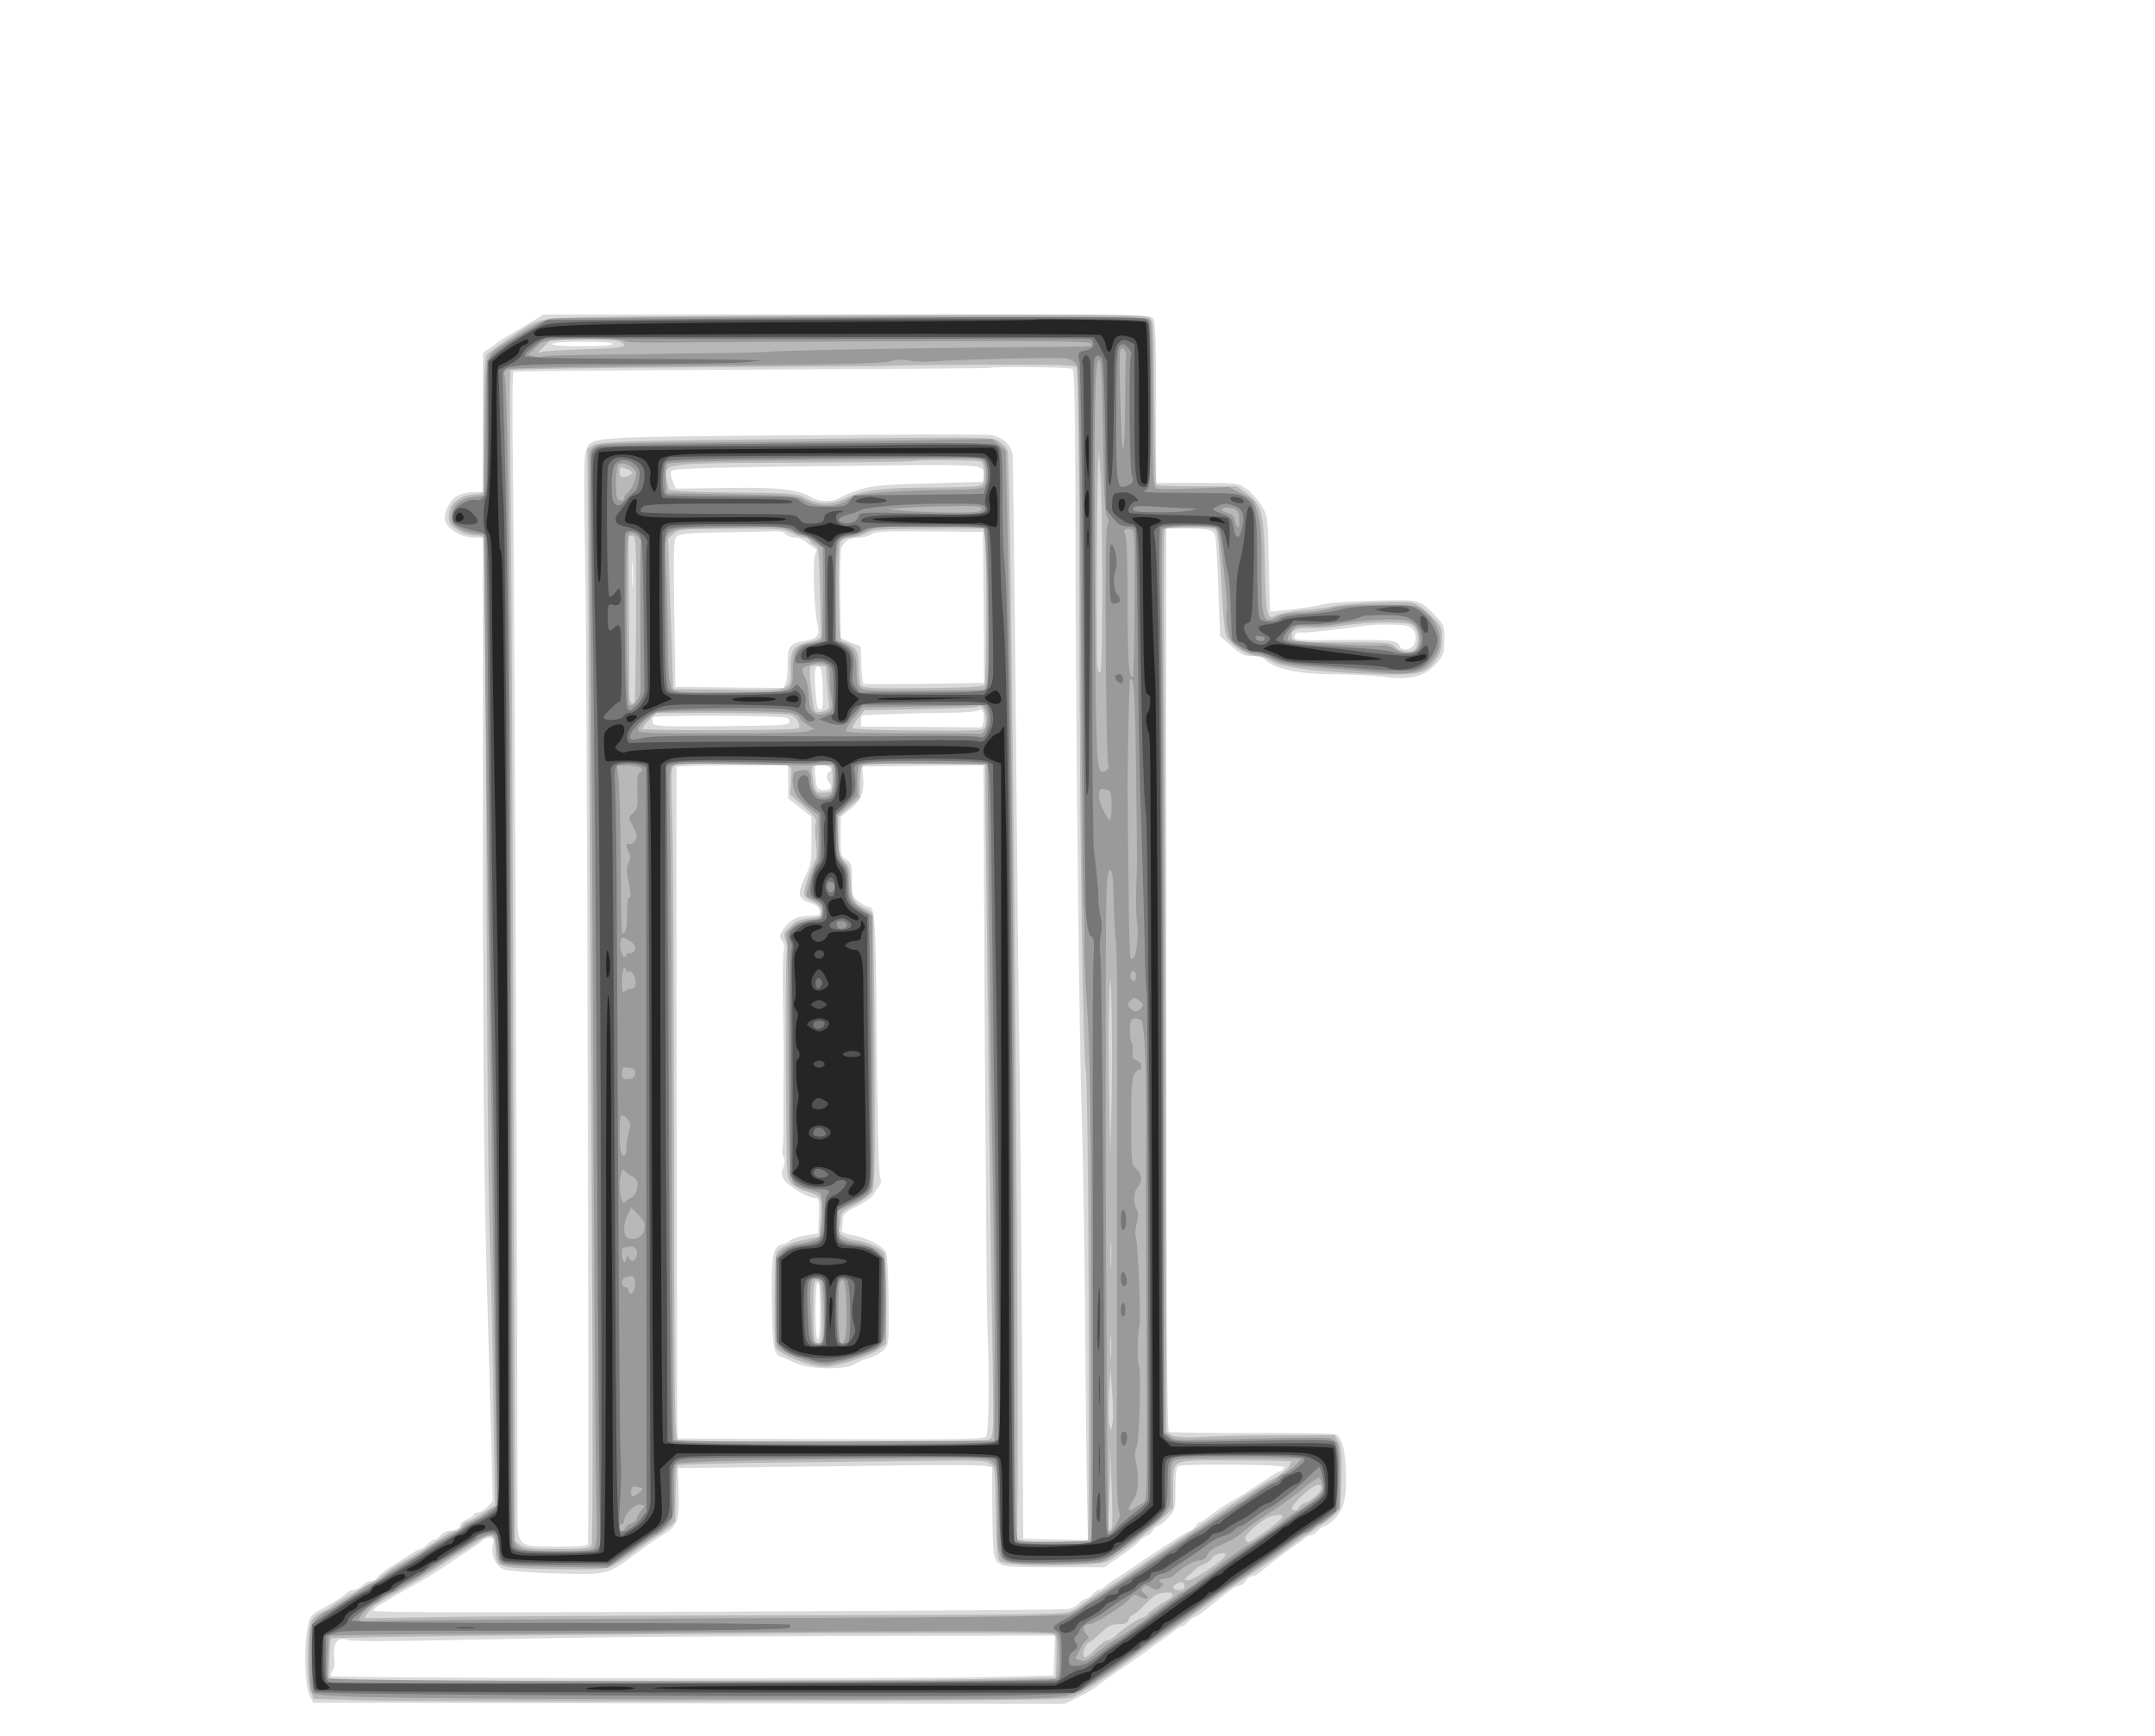 <?xml version="1.0" encoding="UTF-8" standalone="no"?>
<!-- Created with svg_stack (http://github.com/astraw/svg_stack) -->

<svg
   xmlns:dc="http://purl.org/dc/elements/1.1/"
   xmlns:cc="http://creativecommons.org/ns#"
   xmlns:rdf="http://www.w3.org/1999/02/22-rdf-syntax-ns#"
   xmlns:svg="http://www.w3.org/2000/svg"
   xmlns="http://www.w3.org/2000/svg"
   xmlns:sodipodi="http://sodipodi.sourceforge.net/DTD/sodipodi-0.dtd"
   xmlns:inkscape="http://www.inkscape.org/namespaces/inkscape"
   version="1.1"
   width="473.0"
   height="381.0"
   id="svg135"
   sodipodi:docname="GZ-3-tiyou-1580.svg"
   inkscape:version="0.92.4 (5da689c313, 2019-01-14)">
  <sodipodi:namedview
     pagecolor="#ffffff"
     bordercolor="#666666"
     borderopacity="1"
     objecttolerance="10"
     gridtolerance="10"
     guidetolerance="10"
     inkscape:pageopacity="0"
     inkscape:pageshadow="2"
     inkscape:window-width="1920"
     inkscape:window-height="1040"
     id="namedview137"
     showgrid="false"
     inkscape:zoom="1.0198696"
     inkscape:cx="19.826873"
     inkscape:cy="185.4257"
     inkscape:window-x="0"
     inkscape:window-y="0"
     inkscape:window-maximized="1"
     inkscape:current-layer="svg135" />
  <defs
     id="defs2" />
  <g
     id="id1:id1"
     transform="matrix(1.25,0,0,1.25,0.0,0.0)">
    <g
       transform="translate(0,304.8) scale(0.04,-0.04)"
       fill="#dadada"
       stroke="none"
       id="g11">
      <path
         d="M2330 6205 c-30 -19 -68 -41 -85 -50 -16 -8 -51 -31 -77 -50 l-48 -35 0 -305 0 -305 -40 0 c-23 0 -55 -7 -71 -16 -35 -18 -63 -75 -55 -110 9 -36 73 -74 123 -74 l43 0 0 -1162 c0 -1219 4 -1680 21 -2243 5 -187 12 -449 16 -583 l6 -242 -23 -25 c-13 -14 -32 -25 -42 -25 -10 0 -18 -4 -18 -9 0 -5 -13 -14 -30 -21 -16 -7 -30 -18 -30 -25 0 -14 -22 -25 -49 -25 -10 0 -26 -9 -36 -20 -10 -11 -23 -20 -30 -20 -7 0 -20 -9 -30 -20 -10 -11 -23 -20 -29 -20 -5 0 -26 -11 -45 -24 -20 -13 -59 -38 -88 -56 -29 -18 -54 -39 -57 -46 -3 -8 -15 -14 -26 -14 -11 0 -29 -9 -40 -20 -11 -11 -28 -20 -39 -20 -10 0 -24 -7 -32 -16 -7 -8 -45 -33 -85 -55 -71 -39 -73 -41 -83 -90 -18 -81 -13 -258 7 -299 l17 -35 1649 -3 1649 -2 56 27 c31 15 70 37 86 50 45 35 46 35 105 76 30 20 66 45 80 54 14 10 37 26 51 38 14 11 36 27 49 35 13 8 35 25 50 37 15 13 32 23 37 23 6 0 18 9 28 20 10 11 22 20 28 20 5 0 36 21 68 48 99 80 117 92 131 92 7 0 19 9 26 20 7 11 19 20 27 20 8 0 23 7 33 15 34 30 128 102 157 121 17 10 36 24 43 31 7 7 19 13 26 13 7 0 21 9 31 20 10 11 23 20 29 20 6 0 25 13 42 29 43 41 58 101 52 219 -4 92 -17 137 -42 155 -6 4 -172 7 -368 6 -196 -1 -361 2 -367 5 -8 5 -11 577 -11 1987 l0 1979 83 0 c101 0 126 -6 132 -34 3 -11 9 -115 13 -230 l8 -209 49 -43 c42 -37 56 -44 92 -44 28 0 48 -6 60 -19 37 -37 150 -61 295 -61 74 0 172 -5 218 -11 118 -16 181 -1 232 55 35 38 37 45 38 107 0 66 0 66 -49 116 -42 43 -57 51 -98 56 -59 7 -374 -6 -391 -17 -10 -6 -113 -21 -202 -29 l-25 -2 -5 210 c-5 208 -5 211 -33 256 -15 26 -45 58 -65 73 -38 26 -40 26 -218 26 l-179 0 0 353 c0 285 -3 357 -14 370 -12 16 -119 17 -1345 17 l-1331 -1 -55 -34z m360 -95 c0 -6 -52 -10 -136 -10 -87 0 -133 4 -129 10 4 6 60 10 136 10 79 0 129 -4 129 -10z m2018 -109 c9 -5 12 -171 13 -672 2 -930 16 -2272 29 -2664 6 -181 13 -647 15 -1035 3 -388 8 -720 11 -738 l5 -33 -145 3 -144 3 -6 900 c-3 495 -8 1015 -10 1155 -3 140 -10 800 -16 1465 -6 666 -13 1224 -15 1241 -7 41 -45 75 -93 84 -21 4 -412 3 -868 -1 -917 -8 -890 -6 -912 -69 -9 -23 -9 -175 -2 -558 7 -407 17 -4181 11 -4239 -1 -10 -35 -13 -133 -13 -183 1 -176 -6 -176 181 -2 1336 -15 4209 -20 4537 -4 272 -3 436 3 440 5 3 475 7 1045 9 569 3 1040 6 1045 8 19 7 351 3 363 -4z m-414 -431 c22 -8 27 -15 24 -38 l-3 -27 -236 -7 c-198 -5 -247 -10 -303 -27 -37 -11 -77 -28 -89 -36 -27 -19 -91 -19 -120 -1 -58 37 -145 48 -376 44 l-225 -3 -13 34 c-11 25 -11 37 -3 45 11 11 188 15 1056 24 162 2 271 -1 288 -8z m-844 -295 c7 -8 25 -15 41 -15 16 0 39 -11 55 -25 15 -14 31 -25 36 -25 5 0 3 -10 -3 -22 -13 -25 -6 -245 10 -311 11 -46 -1 -62 -56 -70 -65 -11 -76 -25 -75 -96 0 -35 -3 -74 -8 -87 l-10 -24 -237 2 -238 3 -5 320 c-4 263 -3 323 9 337 12 15 37 18 195 21 99 1 202 3 227 5 31 1 51 -3 59 -13z m868 -322 l2 -331 -262 -4 c-145 -2 -265 -2 -268 0 -3 2 -7 40 -9 84 l-3 80 -44 18 -43 19 -3 191 c-2 105 1 199 6 208 15 29 38 42 76 42 20 0 45 7 56 15 16 12 59 14 254 12 l235 -2 3 -332z m-1541 100 c-2 -27 -3 -5 -3 47 0 52 1 74 3 48 2 -27 2 -69 0 -95z m3393 -179 c37 -8 54 -41 40 -79 -11 -28 -57 -36 -66 -11 -10 26 -36 28 -252 26 -202 -1 -214 0 -210 17 3 13 12 18 33 16 25 -1 183 16 275 30 43 7 146 7 180 1z m-2558 -279 c2 -75 0 -90 -12 -90 -12 0 -16 19 -21 90 -4 62 -3 92 5 97 19 12 24 -5 28 -97z m706 -136 c-2 -20 -8 -34 -15 -33 -7 1 -128 2 -268 3 l-255 1 0 25 c0 14 3 25 8 25 75 5 293 11 378 11 61 0 117 5 125 9 20 13 31 -3 27 -41z m-853 -4 c0 -19 -8 -20 -296 -23 -265 -2 -297 -1 -303 14 -3 9 -3 20 0 25 3 5 128 8 302 7 289 -3 297 -4 297 -23z m-5 -268 l0 -72 51 -40 51 -40 0 -101 c1 -89 -2 -107 -25 -157 -40 -84 -36 -103 28 -124 19 -6 31 -17 33 -31 3 -19 -1 -22 -36 -22 -58 0 -94 -16 -120 -55 -22 -31 -23 -36 -8 -56 9 -14 12 -28 7 -38 -4 -9 -6 -113 -4 -231 2 -118 3 -223 3 -232 -1 -55 -1 -169 -1 -282 0 -71 -2 -133 -5 -137 -3 -5 0 -17 5 -27 7 -13 7 -29 -1 -49 -9 -24 -8 -34 6 -55 18 -27 106 -78 136 -78 16 0 17 -9 15 -77 l-3 -78 -53 -8 c-29 -4 -60 -14 -68 -21 -9 -8 -25 -16 -36 -18 -42 -7 -50 -49 -47 -250 2 -194 9 -235 39 -244 10 -3 38 -15 63 -27 59 -29 221 -32 262 -5 13 9 43 21 65 27 21 6 50 22 62 35 23 25 24 29 22 216 -1 105 -6 201 -12 213 -12 27 -86 64 -149 75 -26 4 -45 13 -44 20 1 6 2 27 3 45 2 29 9 35 64 62 34 17 66 40 72 52 6 11 17 28 24 37 8 9 10 23 6 33 -9 21 -13 216 -18 765 -4 397 -6 428 -39 428 -5 0 -22 10 -38 22 -28 21 -30 25 -30 95 0 66 -2 74 -25 89 -24 15 -25 21 -25 103 l1 86 44 35 c47 37 61 75 53 151 l-3 34 266 3 266 2 6 -1182 c4 -651 9 -1221 11 -1268 10 -211 7 -481 -5 -496 -10 -12 -107 -14 -683 -12 l-671 3 -2 45 c-1 36 -5 2877 -3 2903 0 4 110 7 245 7 l245 0 0 -73z m186 61 c4 -6 2 -14 -4 -16 -16 -5 -15 -35 0 -50 17 -17 -3 -35 -33 -30 -21 3 -25 10 -29 51 -4 26 -4 50 -1 52 9 10 60 5 67 -7z m-46 -2383 c0 -77 -4 -125 -10 -125 -6 0 -10 48 -10 125 0 77 4 125 10 125 6 0 10 -48 10 -125z m723 -680 l32 -6 1 -177 c0 -97 4 -189 7 -204 15 -57 19 -58 262 -58 l223 0 53 37 c65 45 75 52 104 81 12 12 27 22 33 22 6 0 16 9 22 20 6 11 16 20 22 20 6 0 27 16 45 36 32 36 33 38 33 129 0 75 3 94 16 99 27 11 452 7 459 -4 3 -6 -2 -13 -12 -17 -10 -4 -29 -14 -43 -23 -14 -10 -38 -26 -54 -36 -16 -10 -41 -27 -55 -36 -14 -10 -44 -27 -66 -39 -22 -12 -59 -37 -82 -55 -23 -19 -46 -34 -52 -34 -6 0 -16 -9 -23 -20 -7 -11 -18 -20 -24 -20 -6 0 -80 -46 -164 -102 -83 -57 -160 -108 -171 -114 -10 -6 -27 -18 -37 -27 -10 -10 -23 -17 -29 -17 -5 0 -18 -9 -28 -20 -10 -11 -23 -20 -30 -20 -7 0 -20 -9 -30 -20 -10 -11 -32 -22 -49 -24 -17 -3 -709 -8 -1538 -11 -1065 -5 -1508 -4 -1508 4 0 6 12 18 28 26 15 9 45 27 67 40 22 13 54 32 70 40 54 29 104 59 162 99 32 22 76 51 98 65 22 14 46 32 53 39 7 6 22 12 32 12 16 0 18 -5 14 -29 -10 -48 12 -98 49 -111 18 -6 118 -14 222 -17 220 -7 236 -4 328 66 65 48 108 79 136 96 77 47 83 63 80 193 l-3 107 420 5 c230 3 526 6 657 8 131 1 253 0 270 -3z m305 -832 l-3 -88 -270 -7 c-340 -10 -2891 -6 -2901 4 -4 4 -1 14 6 23 8 10 11 32 7 62 -6 60 16 89 56 74 18 -7 186 -7 504 0 709 14 715 14 1696 17 l908 2 -3 -87z"
         id="path9" />
    </g>
  </g>
  <g
     id="id2:id2"
     transform="matrix(1.25,0,0,1.25,0.0,0.0)">
    <g
       transform="translate(0,304.8) scale(0.04,-0.04)"
       fill="#b8b8b8"
       stroke="none"
       id="g16">
      <path
         d="M2805 6230 c-474 -6 -421 3 -571 -96 -44 -29 -87 -61 -95 -70 -11 -14 -14 -74 -16 -303 -1 -157 -2 -292 -2 -298 -1 -7 -14 -13 -30 -13 -69 0 -121 -41 -121 -95 0 -28 6 -39 37 -60 24 -16 51 -25 75 -25 31 0 38 -4 42 -22 3 -13 8 -626 11 -1363 6 -1326 9 -1533 19 -1835 3 -85 9 -354 12 -597 l7 -441 -56 -36 c-31 -20 -61 -36 -66 -36 -6 0 -16 -9 -23 -20 -7 -11 -19 -20 -27 -20 -8 0 -31 -11 -50 -23 -86 -57 -148 -96 -181 -112 -19 -10 -53 -32 -75 -49 -22 -17 -51 -37 -65 -44 -14 -7 -43 -23 -65 -37 -22 -13 -53 -31 -70 -41 -16 -9 -32 -20 -35 -24 -3 -4 -22 -15 -43 -25 -21 -10 -43 -27 -49 -39 -20 -35 -23 -264 -5 -308 l15 -36 254 -7 c139 -3 881 -5 1648 -3 1204 3 1400 5 1430 18 35 15 151 91 260 171 30 22 71 51 90 64 155 109 195 138 232 166 23 19 89 65 147 104 142 95 169 114 227 158 27 21 85 61 129 90 51 34 82 61 86 77 4 14 7 78 8 143 1 88 -3 126 -14 147 l-16 30 -252 -1 c-138 0 -291 -4 -339 -7 -90 -7 -148 5 -148 31 0 6 -1 647 -2 1422 -1 776 -5 1660 -8 1965 -3 305 -1 560 3 566 8 13 212 12 225 0 8 -9 18 -119 27 -296 4 -74 11 -149 16 -166 12 -39 93 -94 138 -94 18 0 44 -9 59 -20 35 -26 172 -46 377 -56 273 -13 301 -8 350 63 19 28 25 50 25 90 0 49 -3 55 -49 101 -31 31 -61 52 -83 56 -43 9 -302 -3 -348 -16 -19 -5 -78 -13 -131 -17 -52 -5 -105 -15 -117 -22 -40 -25 -45 -4 -49 212 -5 238 -14 276 -83 324 l-42 30 -173 0 c-95 0 -176 3 -179 6 -3 3 -7 167 -9 363 -2 342 -3 358 -22 372 -16 12 -151 14 -920 12 -495 -2 -1089 -5 -1320 -8z m-96 -106 c17 -4 31 -12 31 -19 0 -10 -42 -14 -167 -18 -93 -3 -179 -8 -193 -12 -24 -6 -23 -5 8 24 l32 31 129 0 c71 0 143 -3 160 -6z m2018 -116 c6 -8 10 -405 11 -1063 2 -1003 16 -1972 29 -2025 11 -45 19 -2054 8 -2062 -12 -9 -240 -11 -281 -2 l-29 6 2 216 c6 763 -29 4494 -43 4560 -2 12 -19 32 -37 43 -32 20 -38 21 -692 14 -950 -9 -1064 -12 -1092 -31 l-24 -15 7 -1182 c3 -650 9 -1729 13 -2397 4 -668 3 -1223 -2 -1233 -7 -15 -24 -17 -151 -17 -122 0 -147 3 -164 18 l-21 17 -7 2070 c-3 1139 -9 2293 -13 2565 -4 272 -4 499 0 504 5 6 349 11 831 14 453 2 824 5 825 6 2 2 187 4 411 5 324 1 411 -1 419 -11z m112 -947 c0 -206 -3 -381 -8 -389 -6 -10 -10 -2 -14 29 -5 42 -3 695 3 864 l3 80 8 -105 c4 -58 8 -273 8 -479z m-535 533 c12 -4 16 -20 16 -54 0 -45 -1 -48 -31 -54 -17 -3 -107 -6 -200 -6 -204 0 -308 -13 -372 -45 -62 -32 -124 -33 -180 -2 -40 21 -54 22 -320 25 -204 2 -279 6 -282 15 -2 7 -6 29 -10 50 -10 64 -11 64 570 66 280 1 512 4 514 7 7 6 277 5 295 -2z m-1530 -45 c6 -5 -1 -12 -15 -18 -29 -11 -39 -6 -39 20 0 16 4 19 23 14 12 -4 26 -11 31 -16z m701 -269 c21 -11 47 -20 57 -20 10 0 21 -7 24 -15 3 -8 13 -17 22 -20 15 -4 17 -27 21 -172 2 -93 4 -184 5 -203 1 -34 -1 -35 -48 -47 -74 -18 -86 -34 -86 -113 0 -106 14 -101 -270 -98 l-245 3 -11 330 -11 330 23 22 c22 20 32 21 251 22 211 1 231 0 268 -19z m849 -11 c9 -45 7 -642 -2 -656 -5 -8 -82 -12 -271 -14 -217 -2 -264 0 -272 12 -5 8 -9 44 -9 80 0 55 -4 69 -22 86 -13 12 -32 23 -43 25 -19 3 -20 12 -23 211 -1 132 1 215 8 227 7 14 21 20 43 20 18 0 48 8 67 19 31 17 61 19 276 20 l242 1 6 -31z m-1532 -362 c-1 -197 -4 -363 -7 -368 -13 -20 -25 4 -23 49 1 26 1 184 -1 352 -1 168 -2 311 -1 318 0 8 8 12 17 10 15 -3 17 -33 15 -361z m3397 -26 c30 -8 46 -57 31 -95 -8 -21 -16 -26 -43 -26 -21 0 -41 8 -52 20 -17 19 -31 20 -232 20 -189 0 -214 2 -220 16 -13 34 10 49 73 47 32 -2 100 3 149 11 96 15 254 19 294 7z m-2558 -266 c4 -44 8 -86 10 -94 5 -17 -49 -37 -63 -23 -10 10 -29 182 -21 195 3 4 19 7 36 5 l32 -3 6 -80z m694 -129 c4 -19 4 -43 0 -54 -6 -20 -13 -21 -290 -19 -156 1 -287 5 -291 10 -4 4 6 23 22 43 l29 36 245 5 c135 3 247 7 249 9 14 13 31 -1 36 -30z m-852 -5 c24 -9 45 -46 33 -58 -10 -10 -686 -12 -686 -2 0 6 14 23 30 39 l31 30 284 0 c156 0 295 -4 308 -9z m-20 -220 c22 -9 23 -13 19 -69 l-4 -59 60 -53 c48 -42 59 -57 53 -72 -4 -11 -4 -50 1 -86 5 -40 4 -70 -2 -77 -14 -16 -50 -124 -50 -147 0 -12 12 -24 34 -33 33 -14 53 -45 42 -64 -3 -4 -29 -11 -57 -13 -40 -4 -58 -12 -81 -36 -29 -28 -30 -33 -19 -61 7 -16 11 -34 8 -38 -7 -10 -8 -125 -6 -632 2 -373 2 -375 24 -397 13 -12 42 -28 66 -35 65 -18 67 -23 62 -116 l-6 -82 -54 -11 c-75 -16 -120 -36 -133 -59 -11 -21 -14 -388 -4 -416 12 -30 152 -85 216 -85 50 0 196 47 236 77 l32 24 0 189 c0 103 -3 196 -6 205 -9 22 -71 52 -127 60 -52 8 -81 29 -73 52 3 8 6 28 6 43 0 25 8 33 61 61 34 18 68 43 76 55 12 19 14 89 13 436 -1 379 -5 757 -9 784 0 6 -14 17 -30 24 -51 21 -65 44 -66 116 -2 55 -6 69 -28 92 -25 26 -27 35 -27 112 l0 84 47 42 48 41 0 68 c1 51 5 69 17 76 10 5 131 8 275 7 l258 -3 2 -230 c5 -507 24 -2031 30 -2364 6 -336 5 -355 -12 -368 -15 -11 -143 -13 -686 -13 -367 0 -674 3 -683 6 -14 6 -16 127 -17 1268 -1 693 -4 1357 -8 1475 -6 207 -5 214 14 222 28 11 458 11 488 0z m193 -1 c9 0 12 -68 5 -112 0 -5 -17 -8 -36 -8 -37 0 -37 -1 -50 82 -6 39 7 51 50 42 11 -2 25 -4 31 -4z m1234 -1465 l-6 -250 -4 215 c-5 215 -4 408 1 530 7 145 14 -262 9 -495z m-3 -728 c-2 -23 -3 -1 -3 48 0 50 1 68 3 42 2 -26 2 -67 0 -90z m-1269 -197 c3 -136 0 -153 -23 -144 -12 5 -15 29 -15 141 0 123 2 134 18 131 15 -3 17 -18 20 -128z m1269 -202 c-2 -24 -4 -7 -4 37 0 44 2 63 4 43 2 -21 2 -57 0 -80z m6 -298 c-6 -34 -6 -35 -13 -9 -4 15 -5 78 -2 140 l7 114 7 -105 c4 -58 5 -121 1 -140z m-1 -452 c-2 -10 -9 -18 -15 -18 -6 0 -7 19 -3 53 3 28 7 111 8 182 l1 130 7 -165 c3 -91 4 -173 2 -182z m-537 278 c23 -15 24 -19 27 -214 2 -150 6 -203 17 -215 20 -25 426 -25 472 -1 46 23 186 133 241 187 l48 48 0 85 c0 134 -23 124 278 123 141 0 251 -3 245 -6 -7 -2 -13 -11 -13 -18 0 -11 -53 -51 -85 -64 -10 -4 -115 -70 -200 -127 -266 -178 -432 -290 -440 -296 -5 -5 -32 -23 -60 -40 -82 -51 -130 -83 -135 -89 -3 -3 -19 -13 -37 -22 -28 -15 -149 -17 -1240 -18 -664 -1 -1354 -4 -1533 -8 -179 -3 -327 -5 -328 -4 -8 3 34 52 53 63 11 6 38 22 60 35 22 13 60 35 85 49 25 13 82 49 128 80 45 31 84 56 87 56 2 0 31 18 64 41 78 53 94 50 96 -19 3 -86 1 -85 249 -90 148 -3 224 -1 249 7 20 7 75 41 122 77 48 35 90 64 93 64 4 1 23 14 42 31 l35 30 1 119 c0 66 4 123 8 127 4 5 222 10 484 13 262 3 564 6 670 8 161 2 198 0 217 -12z m1455 -109 c0 -17 -42 -55 -74 -66 -14 -6 -26 -15 -26 -21 0 -5 -7 -10 -15 -10 -8 0 -15 3 -15 6 0 13 44 61 78 85 37 26 52 28 52 6z m-170 -125 c0 -8 -41 -43 -85 -72 -16 -11 -38 -25 -47 -32 -14 -10 -20 -10 -29 -1 -13 13 13 43 76 89 29 22 85 32 85 16z m-250 -168 c0 -19 -145 -116 -168 -112 -15 3 -15 4 1 18 10 8 26 22 35 31 9 9 27 20 40 23 12 4 27 16 32 27 10 17 60 28 60 13z m-180 -140 c0 -8 -10 -14 -25 -14 -29 0 -33 15 -8 29 21 11 33 6 33 -15z m-52 -36 c-3 -7 -13 -18 -24 -23 -37 -20 -79 -50 -87 -62 -4 -7 -13 -13 -20 -13 -13 0 -93 -54 -121 -82 -10 -10 -24 -18 -33 -18 -8 0 -33 -18 -55 -40 -21 -23 -42 -38 -47 -36 -13 9 0 57 17 64 9 3 33 23 55 44 32 31 47 38 78 38 29 0 39 5 44 20 3 11 11 20 16 20 6 0 30 20 53 44 48 48 58 54 99 55 19 1 27 -3 25 -11z m-510 -271 l-3 -92 -335 -6 c-443 -8 -2789 -11 -2827 -3 l-30 6 3 85 c1 46 5 87 8 90 13 13 3141 33 3169 20 15 -7 17 -20 15 -100z"
         id="path14" />
    </g>
  </g>
  <g
     id="id3:id3"
     transform="matrix(1.25,0,0,1.25,0.0,0.0)">
    <g
       transform="translate(0,304.8) scale(0.04,-0.04)"
       fill="#9a9a9a"
       stroke="none"
       id="g21">
      <path
         d="M2415 6221 c-36 -9 -85 -36 -179 -96 -110 -71 -100 -35 -106 -378 l-5 -302 -43 -6 c-63 -8 -97 -37 -97 -84 0 -33 5 -41 32 -56 17 -10 49 -19 70 -21 l38 -3 7 -740 c4 -407 15 -1215 24 -1795 9 -580 18 -1206 21 -1392 l6 -336 -44 -32 c-24 -18 -55 -36 -69 -41 -14 -6 -29 -15 -35 -22 -5 -7 -39 -27 -75 -46 -36 -18 -73 -40 -83 -49 -9 -8 -25 -20 -36 -26 -10 -6 -36 -21 -57 -34 -60 -35 -77 -45 -107 -70 -16 -12 -33 -22 -38 -22 -5 0 -22 -8 -37 -18 -96 -66 -152 -101 -170 -106 -12 -4 -33 -21 -47 -37 -24 -30 -25 -35 -25 -169 0 -106 3 -142 14 -153 20 -20 498 -26 2006 -27 1047 0 1244 2 1297 15 59 14 75 23 282 167 18 13 41 30 50 38 10 8 25 20 33 25 9 6 45 30 80 54 34 24 77 54 93 65 17 12 50 37 75 56 25 19 52 40 61 45 51 31 231 156 274 190 73 57 99 75 110 75 6 0 20 9 30 20 10 11 23 20 29 20 6 0 28 16 49 35 l37 34 0 139 c0 126 -2 141 -20 157 -18 17 -40 17 -342 10 -382 -9 -354 -10 -384 10 l-24 15 -1 1573 c-1 864 -4 1754 -8 1977 -3 226 -2 411 3 418 10 14 212 17 234 4 7 -5 15 -24 17 -43 24 -186 36 -312 30 -329 -3 -11 -1 -44 5 -74 9 -46 16 -57 51 -79 23 -15 53 -27 69 -27 15 0 50 -11 77 -25 40 -20 72 -26 193 -35 80 -6 199 -15 266 -21 162 -14 202 -3 252 68 44 62 22 149 -50 203 -32 24 -38 25 -193 24 -119 0 -175 -4 -220 -17 -32 -9 -89 -17 -125 -17 -38 0 -77 -6 -94 -15 -72 -38 -79 -21 -78 197 1 142 -3 197 -16 248 -17 63 -18 66 -72 93 l-55 29 -151 -6 c-83 -4 -158 -4 -167 0 -15 6 -17 39 -17 361 0 225 -4 361 -10 374 -11 19 -35 19 -1308 18 -713 -1 -1310 -4 -1327 -8z m335 -100 c8 -4 96 -6 195 -5 99 2 553 4 1009 6 648 2 830 0 834 -10 5 -15 57 -13 -433 -17 -491 -5 -945 -14 -995 -20 -19 -3 -245 -6 -502 -9 -257 -2 -471 -7 -477 -10 -5 -4 -22 -4 -36 0 l-26 6 32 32 c31 31 33 31 163 37 132 5 208 2 236 -10z m2193 -62 c-2 -13 -3 -108 -4 -210 0 -102 -4 -191 -9 -199 -8 -13 -20 416 -12 433 8 17 27 -1 25 -24z m-833 -25 c149 10 541 18 574 12 20 -4 37 -15 44 -29 8 -15 13 -368 17 -1192 4 -643 8 -1172 11 -1176 2 -4 4 -71 4 -150 0 -79 5 -200 10 -269 16 -210 20 -488 20 -1451 l1 -924 -148 -3 c-81 -1 -157 -1 -168 2 -20 5 -20 15 -23 1433 -3 1292 -12 2220 -30 3056 l-7 299 -30 25 -29 26 -421 -7 c-231 -3 -612 -7 -846 -8 -280 -1 -437 -5 -460 -12 -26 -8 -34 -18 -39 -41 -3 -16 -2 -307 1 -645 4 -338 9 -1254 13 -2035 3 -781 9 -1576 12 -1766 7 -343 6 -347 -14 -358 -28 -15 -283 -15 -316 1 -17 7 -27 21 -30 42 -3 17 -8 978 -11 2136 -5 1978 -15 2933 -30 2972 -4 11 0 20 13 27 12 6 306 12 824 16 598 4 817 9 854 18 33 9 60 10 84 4 19 -5 73 -7 120 -3z m732 -326 c3 -235 8 -340 17 -355 8 -17 9 -28 1 -43 -12 -22 -6 -1031 6 -1051 7 -12 -15 -31 -31 -26 -21 7 -25 115 -28 787 -4 830 -1 1020 17 1020 11 0 14 -69 18 -332z m-522 -117 c14 -27 13 -94 -2 -109 -8 -8 -56 -12 -147 -12 -75 0 -199 -5 -276 -10 -119 -9 -145 -14 -170 -32 -46 -34 -132 -37 -187 -7 -42 23 -52 24 -328 29 l-285 5 -3 59 c-2 34 2 64 8 70 8 8 180 13 563 16 304 3 611 6 684 8 122 2 133 0 143 -17z m-1539 -28 c14 -12 15 -20 5 -55 -7 -22 -20 -44 -29 -50 -9 -5 -17 -16 -17 -24 0 -9 -7 -14 -17 -12 -15 3 -18 15 -19 73 0 39 4 76 9 83 11 14 43 7 68 -15z m1529 -178 c0 -13 -21 -15 -128 -15 -71 0 -165 3 -208 8 l-79 7 75 6 c41 3 135 6 208 7 111 2 132 0 132 -13z m1130 -48 c0 -31 -3 -38 -10 -27 -5 8 -10 22 -10 32 0 9 -14 21 -32 27 -25 9 -29 14 -19 20 8 5 26 5 42 -1 26 -9 29 -15 29 -51z m-1967 -47 c20 -11 43 -20 50 -20 7 0 30 -12 51 -28 l37 -27 1 -196 c0 -108 -2 -201 -5 -206 -4 -6 -25 -13 -49 -16 -60 -8 -77 -35 -78 -119 0 -100 6 -98 -282 -98 -236 0 -238 0 -251 23 -10 16 -14 71 -15 207 -1 102 -5 246 -8 320 -8 180 -22 169 212 173 98 1 206 4 239 5 44 1 70 -3 98 -18z m844 12 c17 -11 30 -644 15 -684 l-11 -27 -263 -3 c-214 -2 -266 0 -280 11 -14 11 -18 29 -18 80 0 72 -14 98 -62 119 l-28 12 0 208 c0 151 3 213 13 225 6 10 30 20 52 24 22 3 56 14 75 25 31 16 60 18 265 18 126 0 236 -4 242 -8z m663 -327 c0 -175 -3 -321 -6 -324 -18 -18 -24 57 -24 314 0 160 -4 297 -9 305 -13 19 -3 32 21 28 19 -3 20 -11 18 -323z m-2177 287 c10 -10 14 -21 11 -24 -3 -4 -5 -143 -3 -310 1 -166 1 -318 1 -337 -1 -36 -32 -78 -51 -67 -11 7 -16 737 -4 749 11 12 29 8 46 -11z m3424 -415 c26 -78 -31 -121 -102 -77 -20 12 -41 20 -49 17 -21 -8 -410 14 -420 24 -6 5 -2 19 11 36 19 26 25 28 79 25 32 -2 91 2 129 9 113 19 266 26 305 13 27 -8 38 -19 47 -47z m-2598 -146 c10 -7 14 -24 13 -54 -2 -24 2 -64 7 -88 11 -49 4 -64 -36 -74 -41 -10 -63 18 -63 79 0 28 -7 64 -15 80 -20 38 -19 43 13 54 35 13 63 14 81 3z m1358 -473 c3 -216 5 -404 4 -418 -6 -119 -5 -212 1 -246 7 -40 -3 -138 -16 -151 -3 -3 -9 -3 -13 1 -6 5 -10 279 -13 761 0 105 6 414 9 455 1 10 4 11 12 3 8 -8 13 -135 16 -405z m-669 294 c33 -22 16 -132 -19 -124 -8 2 -141 3 -296 3 -196 -1 -283 2 -288 9 -4 6 11 32 33 58 l39 47 249 3 c137 2 251 5 253 8 6 6 14 5 29 -4z m-839 -33 c17 -6 31 -15 31 -20 0 -5 14 -18 32 -29 l32 -19 -28 -11 c-17 -6 -161 -10 -387 -10 -319 0 -359 2 -359 16 0 18 53 66 84 76 37 11 560 9 595 -3z m46 -228 c17 -1 55 0 85 2 l55 2 -2 -58 c-2 -65 -14 -87 -49 -87 -29 0 -54 35 -54 78 0 36 -16 48 -55 38 -21 -5 -25 -12 -25 -44 1 -49 18 -78 70 -117 l43 -32 2 -99 c1 -70 -2 -103 -11 -114 -11 -13 -44 -119 -44 -140 0 -4 16 -14 36 -23 31 -15 35 -21 32 -50 -3 -31 -5 -32 -50 -35 -56 -4 -115 -49 -103 -80 3 -9 7 -250 7 -536 1 -585 -5 -543 80 -567 24 -6 49 -13 56 -15 18 -5 17 -178 -3 -197 -8 -8 -42 -20 -77 -26 -44 -7 -70 -18 -88 -36 l-25 -26 0 -190 c1 -188 1 -190 25 -213 26 -24 148 -66 194 -66 40 0 195 48 226 70 16 11 30 33 34 51 8 42 6 307 -3 339 -10 35 -61 66 -123 74 -29 4 -58 12 -65 18 -8 6 -13 33 -13 67 l0 57 60 29 c93 45 93 44 92 197 -1 73 -2 343 -2 601 l-1 467 -37 24 c-57 36 -65 50 -66 121 -1 50 -5 68 -22 87 -18 19 -23 38 -26 116 l-4 93 45 42 46 42 -1 68 c0 60 2 68 20 73 12 2 140 3 286 2 l265 -3 7 -705 c4 -388 12 -903 17 -1145 5 -242 8 -593 7 -780 l-1 -340 -699 -3 c-385 -1 -703 1 -708 6 -4 4 -8 563 -9 1242 -1 679 -4 1341 -8 1470 -5 203 -4 237 9 248 12 10 72 12 280 8 146 -3 279 -5 295 -5z m-715 -11 c13 -9 13 -11 0 -19 -11 -8 -14 -28 -12 -86 2 -68 0 -79 -19 -94 -19 -15 -20 -20 -9 -42 29 -54 30 -59 18 -79 -7 -11 -19 -18 -25 -15 -16 6 -17 -10 -2 -37 8 -15 8 -26 -1 -43 -8 -14 -10 -37 -6 -57 16 -79 18 -98 8 -98 -6 0 -10 -27 -9 -69 1 -45 -3 -75 -10 -82 -17 -17 -16 -33 -18 312 -1 157 -6 316 -9 353 l-8 66 44 0 c24 0 50 -5 58 -10z m2061 -100 c5 0 9 -29 9 -65 0 -36 -4 -65 -8 -65 -5 0 -19 22 -31 49 -25 52 -22 97 6 87 8 -3 19 -6 24 -6z m12 -369 c2 -10 5 -65 6 -122 1 -57 5 -131 9 -164 4 -33 7 -184 6 -335 0 -151 -1 -579 -1 -950 0 -371 0 -790 -1 -930 -1 -153 2 -267 8 -286 9 -26 7 -38 -11 -68 -12 -20 -26 -35 -32 -33 -10 3 -19 2649 -9 2830 3 74 14 98 25 58z m-2095 -326 c-2 -12 -10 -19 -21 -19 -9 1 -17 -2 -17 -7 0 -5 -4 -9 -9 -9 -12 0 -23 48 -16 70 6 18 7 18 36 2 20 -11 29 -24 27 -37z m-38 -97 c0 -6 3 -8 7 -5 12 13 33 -15 33 -44 0 -21 -5 -29 -18 -29 -10 0 -23 -5 -30 -12 -9 -9 -12 1 -12 45 0 31 5 57 10 57 6 0 10 -5 10 -12z m2236 -34 c-5 -13 -10 -14 -18 -6 -6 6 -8 18 -4 28 5 13 10 14 18 6 6 -6 8 -18 4 -28z m18 -99 c16 -12 17 -17 6 -30 -16 -19 -34 -19 -50 0 -10 12 -10 18 0 30 15 18 20 18 44 0z m5 -84 c17 -11 26 -255 22 -596 -1 -88 0 -465 2 -839 3 -675 3 -678 -18 -687 -11 -5 -28 -14 -37 -21 -28 -20 -30 -3 -4 36 25 37 29 91 11 177 -4 23 -2 45 5 59 12 23 20 349 9 356 -7 4 -5 161 2 168 9 10 -5 372 -15 397 -4 10 -2 35 4 58 8 31 8 46 -1 63 -16 29 -13 77 6 98 22 24 18 59 -7 79 -21 18 -22 25 -22 203 -1 140 2 191 13 211 8 15 18 24 23 21 4 -3 8 4 8 15 0 11 -9 22 -21 26 -16 5 -20 14 -17 40 1 19 -1 37 -5 41 -9 9 -9 88 0 97 9 9 25 8 42 -2z m-2221 -235 c-2 -15 -11 -21 -30 -23 -23 -1 -28 2 -28 21 0 30 5 34 36 28 19 -3 24 -10 22 -26z m-27 -254 c-6 -20 -11 -51 -11 -69 0 -38 -15 -52 -24 -20 -8 30 -8 152 1 160 3 4 15 -2 25 -13 16 -17 17 -26 9 -58z m12 -195 c9 -4 20 -13 23 -22 9 -23 -5 -65 -24 -72 -9 -4 -20 -11 -24 -17 -21 -30 -37 65 -21 123 5 20 8 22 17 9 6 -8 19 -17 29 -21z m57 -220 c0 -43 -34 -66 -74 -51 -21 8 -21 61 -1 101 l15 31 30 -28 c18 -17 30 -38 30 -53z m-35 -108 c4 -11 1 -27 -6 -35 -12 -14 -14 -14 -26 2 -12 16 -13 16 -13 1 0 -9 -4 -17 -10 -17 -10 0 -14 52 -6 61 3 3 16 5 30 7 17 1 27 -4 31 -19z m-9 -124 c8 -20 -4 -65 -16 -65 -6 0 -10 7 -10 15 0 8 -7 15 -15 15 -21 0 -19 38 3 43 30 8 32 7 38 -8z m821 -7 c12 -16 16 -248 4 -266 -5 -8 -17 -12 -27 -10 -17 3 -20 17 -25 133 -7 129 -2 155 26 155 7 0 17 -6 22 -12z m109 -129 c1 -117 -6 -156 -27 -143 -10 6 -12 257 -2 268 21 20 28 -10 29 -125z m644 -669 c19 -19 20 -33 20 -209 0 -256 -19 -236 232 -236 106 0 205 4 220 8 42 11 263 182 288 222 19 30 21 47 18 118 -2 61 1 89 11 100 12 15 45 17 287 17 151 0 274 -2 274 -5 0 -10 -63 -65 -75 -65 -7 0 -18 -7 -25 -16 -8 -8 -27 -22 -44 -29 -17 -8 -51 -30 -76 -49 -25 -19 -48 -35 -52 -35 -4 -1 -41 -25 -83 -53 -42 -29 -91 -62 -109 -73 -19 -11 -88 -56 -153 -101 -196 -134 -363 -244 -399 -262 -14 -7 -497 -13 -1500 -16 -813 -4 -1509 -9 -1545 -12 -43 -4 -69 -2 -73 5 -7 11 51 70 70 71 6 0 17 7 24 16 8 8 27 22 44 30 53 25 172 99 350 217 32 21 71 39 85 40 25 2 26 -1 31 -55 3 -31 11 -63 18 -70 10 -10 72 -14 241 -16 l228 -4 84 58 c46 32 103 70 126 86 79 54 85 68 82 190 -3 78 0 111 9 120 13 13 305 20 1055 26 305 2 318 1 337 -18z m1444 -96 c5 -18 2 -32 -11 -46 -18 -20 -99 -78 -109 -78 -3 0 -24 -15 -47 -34 -42 -35 -146 -106 -153 -106 -6 0 -102 -67 -139 -97 -65 -52 -149 -113 -156 -113 -4 0 -14 -6 -21 -13 -7 -7 -38 -30 -68 -51 -30 -21 -57 -41 -60 -45 -7 -9 -113 -82 -150 -102 -15 -8 -50 -34 -77 -56 -38 -32 -52 -39 -70 -32 l-22 8 19 40 c11 21 25 41 32 44 10 3 9 9 -3 23 -20 23 -14 44 13 44 23 0 155 83 180 114 15 18 19 19 42 6 32 -16 47 -5 20 14 -15 12 -16 17 -7 27 10 10 18 10 38 -1 22 -12 28 -12 42 3 11 11 13 17 5 17 -7 0 -12 5 -12 10 0 6 11 10 24 10 14 0 32 7 41 16 33 33 86 64 111 64 17 0 27 8 33 24 6 15 28 31 68 47 32 12 71 36 86 51 16 15 54 44 85 64 88 57 122 81 187 133 33 27 63 47 66 45 4 -2 10 -16 13 -30z m-2984 -22 c0 -6 -33 -31 -42 -32 -9 0 -11 34 -2 42 6 7 44 -2 44 -10z m9 -71 c2 -1 -3 -9 -11 -18 -8 -10 -18 -26 -22 -36 -3 -11 -15 -21 -25 -24 -11 -3 -22 -11 -25 -19 -7 -19 -26 -18 -26 1 0 8 5 15 10 15 6 0 10 8 10 17 0 24 48 72 68 68 10 -2 19 -4 21 -4z m1807 -562 c10 -8 14 -35 14 -100 0 -77 -2 -90 -19 -99 -31 -16 -3191 -14 -3192 3 -4 35 2 181 7 186 3 3 306 7 672 8 367 2 690 4 717 5 28 2 441 4 918 6 662 3 872 1 883 -9z"
         id="path19" />
    </g>
  </g>
  <g
     id="id4:id4"
     transform="matrix(1.25,0,0,1.25,0.0,0.0)">
    <g
       transform="translate(0,304.8) scale(0.04,-0.04)"
       fill="#777777"
       stroke="none"
       id="g38">
      <path
         d="M3110 6220 l-705 -5 -50 -28 c-86 -48 -155 -94 -186 -123 l-29 -28 0 -286 c0 -244 -2 -289 -16 -308 -10 -15 -22 -21 -34 -17 -29 9 -97 -30 -104 -61 -4 -14 -2 -31 3 -38 10 -12 57 -29 113 -41 18 -3 29 -13 32 -28 3 -12 7 -402 10 -867 4 -465 10 -1050 15 -1300 6 -250 13 -759 16 -1130 3 -371 7 -731 9 -800 2 -69 0 -136 -3 -149 -5 -17 -26 -35 -71 -58 -36 -19 -71 -40 -79 -46 -15 -13 -31 -22 -88 -54 -21 -12 -69 -41 -105 -65 -36 -24 -96 -61 -133 -83 -36 -22 -72 -45 -79 -52 -7 -6 -28 -19 -47 -27 -31 -15 -60 -34 -171 -110 l-38 -26 0 -144 c0 -106 3 -146 13 -154 16 -13 2714 -25 3104 -14 222 7 243 9 265 27 25 22 42 34 164 117 45 30 88 60 95 66 29 24 75 58 114 85 22 14 72 49 110 77 102 72 179 126 275 193 47 32 105 74 130 92 25 19 61 44 80 55 19 10 60 37 90 58 l55 39 6 84 c8 105 2 198 -13 217 -10 12 -66 13 -357 7 -332 -7 -347 -7 -369 12 l-24 19 -4 1669 c-3 919 -8 1812 -12 1985 -5 173 -4 320 1 325 12 14 243 13 257 -1 7 -7 16 -47 21 -90 5 -44 14 -93 19 -109 6 -17 11 -90 13 -162 2 -73 5 -134 8 -135 2 -2 18 -13 36 -26 18 -12 45 -22 61 -22 16 0 50 -11 77 -25 43 -23 68 -27 274 -42 318 -24 349 -23 389 5 33 24 62 78 62 115 0 35 -41 101 -78 126 -35 24 -43 25 -170 22 -83 -1 -148 -8 -173 -16 -23 -8 -90 -18 -150 -21 -72 -5 -113 -12 -120 -21 -14 -16 -71 -17 -87 -1 -9 9 -12 74 -13 228 0 235 -6 270 -52 304 -27 20 -42 21 -225 22 -233 1 -233 1 -209 15 16 9 17 38 17 374 0 350 -1 365 -19 375 -20 10 -506 10 -1921 0z m320 -88 c360 0 810 1 1000 2 190 1 351 0 358 -2 6 -2 12 -13 12 -23 0 -14 -9 -21 -30 -26 -38 -7 -41 -12 -31 -54 5 -19 12 -554 16 -1189 3 -635 9 -1192 13 -1238 5 -56 12 -86 22 -92 11 -7 14 -23 12 -55 -5 -79 -6 -138 -4 -1379 2 -978 0 -1221 -10 -1228 -15 -9 -283 -9 -315 0 l-21 7 -6 1550 c-7 1599 -20 2597 -36 2745 -6 47 -10 178 -10 292 0 199 -1 207 -21 222 -18 12 -132 14 -868 9 -492 -3 -859 -9 -877 -14 -23 -7 -33 -17 -37 -37 -3 -15 -1 -297 3 -627 10 -601 15 -1286 25 -3105 3 -536 8 -991 11 -1010 3 -22 0 -42 -9 -54 -13 -17 -28 -19 -182 -18 -141 0 -170 3 -184 16 -19 20 -17 -203 -21 2046 -4 1824 -11 2447 -34 3095 -2 56 7 57 513 57 251 0 494 3 541 7 l85 8 -65 3 c-36 1 -269 3 -519 5 -299 1 -456 5 -458 12 -4 10 55 60 87 75 8 4 98 6 200 4 102 -2 480 -4 840 -4z m1524 -41 c10 -11 15 -25 11 -31 -11 -18 -7 -508 4 -528 11 -21 4 -36 -23 -45 -44 -17 -46 -2 -46 307 0 214 3 295 12 304 16 16 22 15 42 -7z m-116 -43 c6 -8 11 -139 14 -338 l4 -325 29 -38 c23 -29 37 -37 62 -37 17 0 34 -4 38 -9 3 -6 7 -229 10 -498 2 -268 7 -560 10 -648 11 -335 15 -486 20 -683 2 -111 6 -206 9 -211 4 -6 10 -2062 6 -2222 0 -9 -26 -36 -57 -59 -32 -23 -70 -57 -85 -74 -19 -23 -30 -28 -38 -20 -8 8 -12 357 -16 1240 -3 676 -9 1256 -13 1288 -5 33 -4 77 1 100 6 26 6 56 -1 81 -5 22 -10 60 -9 85 0 25 -5 83 -11 130 -6 47 -11 94 -11 105 0 11 -1 103 -3 205 -5 417 -1 1906 6 1923 8 20 21 22 35 5z m-521 -443 c19 -6 27 -73 13 -115 l-13 -38 -284 -4 -284 -3 -19 -25 c-17 -23 -25 -25 -102 -25 -71 0 -88 3 -112 23 -28 22 -34 22 -302 22 -150 0 -279 3 -288 6 -12 5 -16 21 -16 68 0 33 5 68 10 76 8 13 97 16 667 20 614 5 699 4 730 -5z m-1528 -26 c20 -19 22 -28 16 -68 -4 -25 -12 -48 -18 -50 -6 -2 -24 -18 -39 -35 -23 -25 -31 -29 -46 -20 -13 9 -17 26 -17 80 -1 40 5 78 12 92 17 29 62 29 92 1z m1534 -183 c13 -35 -16 -38 -287 -30 -240 6 -266 5 -266 -9 0 -22 -37 -40 -66 -33 -36 9 -29 24 19 37 23 6 47 14 52 18 24 15 175 28 351 30 158 1 193 -2 197 -13z m1096 3 c37 -13 47 -42 34 -96 -12 -53 -30 -53 -38 0 -7 42 -10 46 -52 62 -46 18 -46 18 -22 31 30 16 38 17 78 3z m-214 -10 c58 -1 59 -2 20 -10 -53 -11 -242 -11 -249 0 -12 18 12 23 89 17 44 -3 107 -6 140 -7z m-1726 -93 c7 -8 27 -18 44 -22 18 -4 47 -19 65 -34 l33 -27 1 -204 1 -204 -29 -7 c-16 -4 -41 -9 -55 -12 -27 -6 -57 -55 -45 -74 3 -5 27 -5 61 0 45 8 60 7 79 -5 22 -15 24 -22 25 -116 l1 -101 -33 -14 -32 -14 30 -11 c46 -19 87 -17 99 5 6 10 22 30 36 45 l25 26 275 -1 275 -1 9 -35 c6 -26 4 -45 -8 -74 -14 -35 -18 -38 -43 -31 -16 4 -136 5 -268 4 -132 -2 -447 -2 -700 0 -330 2 -472 0 -503 -8 -23 -7 -47 -9 -52 -6 -27 17 60 109 118 124 20 6 156 11 302 12 279 2 306 -2 341 -44 11 -14 22 -18 35 -13 18 7 17 9 -9 30 -22 18 -26 27 -21 52 4 21 0 37 -16 57 -21 27 -22 27 -38 8 -16 -19 -33 -20 -274 -23 -218 -3 -259 -1 -272 12 -12 12 -15 73 -18 353 -3 326 -2 339 16 353 29 21 528 21 545 0z m854 0 c3 -8 7 -166 8 -351 1 -277 -1 -339 -12 -350 -11 -12 -67 -15 -284 -15 l-270 -1 -19 23 c-15 18 -17 33 -12 75 7 63 -6 95 -46 115 l-30 14 -2 207 c-2 137 1 215 8 230 8 16 23 24 53 28 22 3 51 12 64 21 21 15 59 17 280 17 213 1 258 -1 262 -13z m-1530 -20 c16 -12 18 -43 22 -337 2 -178 4 -335 4 -348 1 -32 -46 -93 -67 -89 -15 3 -17 39 -20 383 -1 208 0 385 2 392 7 17 36 16 59 -1z m3394 -376 c40 -24 59 -80 40 -119 -10 -22 -20 -26 -60 -29 -27 -2 -54 1 -60 6 -7 5 -102 15 -212 21 -292 18 -294 18 -253 71 22 28 26 29 108 30 80 1 203 20 217 34 4 3 47 6 97 6 72 0 97 -4 123 -20z m-644 -85 c-4 -15 -36 -12 -41 3 -3 9 3 13 19 10 13 -1 23 -7 22 -13z m-2028 -546 c17 -1 49 2 72 6 59 10 73 -3 73 -72 0 -73 -12 -93 -55 -93 -28 0 -37 6 -50 30 -8 16 -15 38 -15 49 0 27 -19 37 -37 19 -27 -28 -7 -84 45 -124 l45 -34 2 -105 c2 -77 -1 -108 -11 -116 -16 -13 -32 -61 -36 -108 -3 -29 1 -37 27 -51 24 -13 30 -23 30 -51 0 -33 -2 -34 -46 -40 -78 -11 -120 -50 -99 -90 6 -11 9 -23 6 -27 -6 -10 -7 -151 -5 -622 0 -190 0 -349 -2 -355 -12 -42 52 -85 126 -85 42 0 58 -11 35 -25 -5 -3 -10 -43 -10 -88 0 -109 -10 -124 -93 -133 -49 -6 -67 -13 -89 -35 l-28 -27 0 -182 0 -182 28 -28 c18 -17 45 -31 68 -35 21 -3 49 -10 62 -16 33 -13 71 -11 144 7 84 21 145 50 158 73 6 11 10 93 10 191 l0 172 -28 27 c-22 23 -40 30 -94 35 -75 8 -88 23 -88 99 0 54 4 59 70 92 30 15 62 36 71 48 17 21 17 44 6 1061 l-2 149 -35 19 c-51 28 -60 45 -60 114 0 52 -4 67 -25 92 -23 27 -25 38 -25 123 l0 93 42 43 c38 39 43 49 43 91 0 26 -3 53 -5 61 -12 34 37 41 303 41 146 0 266 -4 276 -10 17 -9 19 -49 26 -682 4 -370 8 -734 10 -808 1 -74 6 -437 10 -806 l8 -672 -21 -11 c-32 -17 -1396 -16 -1410 2 -6 8 -12 520 -16 1462 -3 798 -8 1462 -12 1476 -10 44 21 49 311 44 143 -2 274 -5 290 -6z m-712 -8 l24 -9 0 -1634 1 -1633 -25 -33 c-27 -36 -81 -68 -93 -55 -4 4 -3 62 2 128 5 66 6 149 3 185 -5 58 -9 685 -17 2365 -1 275 -5 540 -8 588 -4 72 -2 90 10 98 20 11 73 11 103 0z m854 -526 c5 -16 -14 -38 -26 -31 -18 12 -13 48 6 44 9 -2 18 -7 20 -13z m51 -172 c5 -17 -26 -29 -40 -15 -6 6 -7 15 -3 22 9 14 37 9 43 -7z m-99 -1583 c3 -14 5 -77 3 -142 -3 -95 -6 -117 -19 -122 -9 -4 -24 -1 -34 6 -16 11 -20 31 -24 143 -5 138 -2 147 44 143 17 -2 26 -11 30 -28z m99 21 c16 -10 21 -256 5 -272 -6 -6 -19 -9 -29 -7 -17 3 -19 16 -22 132 -3 143 6 173 46 147z m652 -787 c6 -6 12 -89 15 -208 3 -108 10 -206 15 -216 15 -28 58 -32 252 -28 192 4 198 6 295 82 29 23 73 57 98 76 73 56 80 71 80 184 1 85 3 100 20 112 15 11 73 14 289 14 154 0 277 -4 286 -10 12 -8 9 -15 -20 -39 -19 -17 -41 -30 -48 -31 -7 0 -20 -9 -29 -20 -10 -11 -22 -20 -28 -20 -5 0 -32 -15 -60 -34 -27 -18 -96 -64 -152 -102 -57 -38 -117 -77 -135 -86 -17 -9 -34 -21 -37 -25 -8 -12 -418 -283 -427 -283 -4 0 -17 -9 -28 -19 -12 -11 -44 -31 -73 -46 -62 -31 -70 -41 -43 -55 18 -10 20 -20 20 -109 0 -84 -3 -100 -17 -107 -21 -9 -3152 -19 -3189 -10 -23 6 -24 9 -24 105 l0 99 33 11 c41 14 -14 13 852 12 757 0 1144 4 1153 14 3 3 2 8 -2 13 -4 4 -438 7 -964 7 -675 0 -956 3 -959 11 -4 11 155 124 174 124 6 0 16 7 23 16 8 8 27 22 44 30 41 19 70 37 91 54 9 8 25 19 35 25 136 80 180 108 180 115 0 5 17 14 37 19 51 14 63 1 63 -65 0 -49 2 -55 26 -64 14 -6 123 -10 242 -10 l218 0 69 49 c39 27 82 59 97 70 14 12 31 21 36 21 5 0 24 16 41 36 l32 36 -2 109 c-1 92 1 113 16 129 17 19 37 20 499 22 796 5 894 4 906 -8z m1437 -81 c14 -62 4 -82 -64 -124 -30 -19 -62 -41 -72 -49 -9 -8 -46 -35 -81 -59 -93 -63 -167 -115 -230 -161 -30 -22 -78 -56 -107 -76 -29 -19 -93 -66 -142 -102 -50 -37 -100 -74 -112 -82 -12 -8 -33 -24 -47 -35 -14 -11 -40 -29 -58 -40 -18 -11 -52 -36 -76 -57 -30 -25 -55 -37 -83 -40 -36 -3 -40 -1 -43 21 -3 17 4 30 20 42 20 16 21 21 11 38 -9 14 -9 22 -2 27 6 3 14 16 19 29 5 12 28 32 51 45 24 12 55 32 70 44 15 11 41 30 60 41 60 36 65 40 83 58 10 9 23 17 29 17 7 0 20 9 30 20 9 11 24 20 32 20 9 0 28 8 43 18 15 11 47 32 72 48 25 16 63 43 86 61 22 18 55 36 72 39 17 4 39 15 48 25 9 11 22 19 28 19 6 0 34 17 61 38 28 21 59 41 69 45 28 11 122 85 170 134 23 23 44 42 47 42 3 1 10 -20 16 -46z"
         id="path24" />
      <path
         d="M4871 5100 c1 -120 2 -130 19 -130 27 0 35 18 16 39 -18 19 -21 70 -7 117 9 32 -6 104 -22 104 -4 0 -7 -58 -6 -130z"
         id="path26" />
      <path
         d="M4897 4653 c-8 -7 11 -33 24 -33 5 0 9 9 9 20 0 19 -20 27 -33 13z"
         id="path28" />
      <path
         d="M4920 2265 c0 -25 4 -45 9 -45 12 0 18 27 13 63 -7 44 -22 31 -22 -18z"
         id="path30" />
      <path
         d="M4927 2034 c-11 -11 -8 -52 3 -59 6 -3 13 0 15 8 7 17 -8 60 -18 51z"
         id="path32" />
      <path
         d="M4920 1870 c0 -16 5 -30 10 -30 6 0 10 14 10 30 0 17 -4 30 -10 30 -5 0 -10 -13 -10 -30z"
         id="path34" />
      <path
         d="M4927 1334 c-10 -11 -8 -52 3 -59 13 -8 25 44 13 56 -5 5 -12 6 -16 3z"
         id="path36" />
    </g>
  </g>
  <g
     id="id5:id5"
     transform="matrix(1.25,0,0,1.25,0.0,0.0)">
    <g
       transform="translate(0,304.8) scale(0.04,-0.04)"
       fill="#515151"
       stroke="none"
       id="g69">
      <path
         d="M2685 6210 c-209 -4 -278 -9 -305 -20 -51 -22 -158 -90 -199 -127 l-36 -32 0 -288 c0 -158 -4 -294 -9 -302 -16 -25 -18 -138 -3 -163 12 -19 16 -162 21 -878 4 -470 11 -1001 16 -1180 5 -179 12 -753 16 -1276 l7 -951 -47 -31 c-26 -18 -54 -32 -62 -32 -7 0 -23 -9 -34 -20 -11 -11 -23 -20 -27 -20 -4 0 -23 -11 -42 -23 -105 -69 -178 -115 -191 -121 -8 -3 -35 -20 -60 -36 -25 -16 -57 -35 -72 -41 -16 -6 -28 -15 -28 -20 0 -5 -10 -13 -23 -18 -42 -16 -224 -139 -231 -156 -12 -32 -7 -262 7 -273 8 -7 534 -11 1673 -12 l1661 -1 49 38 c27 21 76 56 109 78 33 22 66 45 73 52 6 6 21 14 31 18 11 3 22 12 25 20 3 8 11 15 17 15 6 0 32 17 58 38 25 21 73 56 106 77 33 22 62 42 65 45 3 3 18 14 34 25 97 66 138 95 236 165 123 87 145 103 245 170 49 33 93 68 97 78 10 27 9 241 -2 261 -9 17 -29 18 -350 14 -351 -5 -391 -2 -404 34 -4 8 -7 641 -8 1407 -1 1572 -13 2524 -32 2554 -3 5 4 18 15 28 17 15 36 18 142 16 139 -2 147 -6 163 -84 8 -43 9 -42 12 26 2 41 -1 73 -8 80 -7 7 -85 12 -218 14 -114 2 -211 7 -215 11 -13 13 11 51 31 51 14 1 12 4 -7 21 -17 14 -36 19 -60 17 -34 -3 -36 -5 -39 -45 -3 -37 1 -44 31 -67 19 -14 40 -26 48 -26 37 -1 38 -9 43 -380 8 -556 17 -828 27 -900 11 -72 26 -2971 16 -3012 -4 -13 -28 -39 -54 -58 -26 -18 -64 -49 -84 -67 -21 -20 -45 -33 -55 -32 -11 2 -30 -4 -44 -13 -21 -14 -54 -17 -181 -19 -86 -1 -163 3 -172 7 -13 8 -15 207 -21 1654 -6 1637 -16 2274 -36 2465 -6 55 -11 231 -11 392 1 288 1 292 -20 304 -16 8 -138 9 -453 5 -237 -4 -621 -6 -853 -6 -411 0 -424 -1 -443 -20 -20 -20 -20 -29 -15 -378 3 -196 10 -505 15 -687 11 -333 17 -1308 20 -2894 1 -710 -1 -865 -12 -872 -7 -5 -90 -9 -185 -9 -168 0 -185 3 -204 33 -1 1 -5 981 -9 2177 -5 1196 -13 2263 -18 2370 -6 107 -13 290 -17 406 l-7 211 47 23 c26 12 50 31 53 40 14 36 82 80 126 81 37 0 2372 0 2387 -1 4 0 18 -24 33 -53 l26 -54 0 -264 c0 -145 4 -270 9 -277 12 -19 19 119 21 383 1 202 3 222 20 239 16 17 23 18 45 8 l25 -12 0 -272 c0 -294 4 -344 27 -353 41 -15 43 2 43 357 0 215 -4 346 -10 359 -10 19 -32 19 -1048 17 -570 -1 -1158 -5 -1307 -8z m126 -626 c20 -18 23 -41 13 -94 -5 -23 -15 -35 -35 -42 -16 -5 -29 -14 -29 -19 0 -4 -14 -24 -31 -43 -41 -47 -36 -68 21 -79 54 -10 103 -52 91 -76 -5 -9 -6 -144 -3 -301 3 -157 6 -303 6 -325 1 -48 -46 -115 -80 -115 -12 0 -24 -7 -28 -15 -6 -17 -86 -22 -86 -5 0 12 59 70 72 70 10 0 9 312 -1 329 -6 9 -12 8 -25 -4 -9 -10 -19 -15 -21 -13 -6 5 -9 55 -7 91 2 24 5 27 26 21 27 -6 39 14 30 52 l-6 24 -18 -23 c-10 -12 -22 -19 -25 -15 -11 11 -15 546 -5 574 6 14 20 28 32 33 28 10 84 -2 109 -25z m1518 22 c21 -26 24 -82 7 -134 -12 -35 -14 -57 -8 -69 21 -41 12 -43 -254 -43 -244 0 -294 -5 -294 -30 0 -6 103 -10 268 -10 199 0 273 -3 285 -12 15 -12 18 -49 23 -348 7 -335 7 -335 -15 -362 l-22 -28 -275 0 c-266 0 -275 1 -295 21 -19 19 -21 30 -16 85 5 69 -1 84 -47 112 l-30 18 2 168 c2 175 -3 229 -20 204 -5 -7 -8 -94 -6 -193 l3 -180 -27 -7 c-16 -5 -40 -11 -54 -15 -33 -10 -52 -51 -27 -60 9 -3 28 -2 43 4 28 10 75 -6 92 -31 12 -17 9 -204 -2 -211 -17 -10 -11 -25 13 -34 30 -11 43 -5 58 30 22 53 32 55 322 58 243 2 271 1 288 -15 26 -23 25 -87 -2 -131 -19 -30 -25 -34 -48 -27 -14 4 -136 6 -271 4 -135 -3 -461 -5 -725 -6 -264 0 -493 -3 -510 -5 -27 -4 -30 -1 -33 24 -4 36 50 89 124 123 50 22 59 23 320 21 148 -2 279 -6 291 -11 19 -7 23 -4 29 19 8 33 -17 65 -38 47 -19 -15 -516 -19 -545 -4 -20 11 -21 19 -25 349 -2 186 -2 346 0 356 3 10 16 23 29 28 13 5 140 9 282 9 241 0 259 -1 275 -19 10 -11 30 -22 44 -26 15 -4 34 -12 42 -19 8 -7 27 -20 43 -29 27 -17 27 -17 37 8 10 27 45 45 85 45 13 0 27 5 31 11 9 15 -16 30 -38 23 -33 -10 -68 7 -68 32 0 16 6 24 17 24 9 0 14 3 11 6 -3 3 -22 2 -41 -1 -26 -5 -37 -13 -39 -29 -2 -17 -11 -22 -47 -24 -37 -3 -48 1 -62 19 -16 22 -18 22 -352 23 -184 0 -339 4 -343 8 -4 4 -1 14 5 22 10 12 64 14 324 15 371 0 340 -1 332 11 -4 7 -103 10 -281 10 -151 -1 -278 2 -284 5 -15 9 -12 138 3 157 6 9 19 18 27 21 8 3 322 6 696 6 575 1 683 -1 693 -13z m-834 -1327 c33 -1 81 0 107 2 28 1 53 -3 62 -11 32 -26 13 -170 -22 -170 -10 0 -23 -4 -31 -9 -11 -7 -11 -12 2 -32 9 -15 12 -31 7 -44 -4 -11 -5 -52 -2 -91 4 -65 2 -75 -22 -110 -19 -28 -26 -51 -26 -86 0 -42 3 -48 25 -54 18 -4 26 -15 31 -40 10 -52 1 -64 -49 -64 -33 0 -51 -7 -77 -29 -31 -26 -34 -32 -23 -50 8 -13 10 -29 5 -43 -5 -13 -7 -77 -5 -143 4 -143 4 -802 1 -829 -5 -32 56 -66 117 -66 35 0 57 5 65 15 13 15 42 20 53 9 11 -11 -24 -52 -52 -62 -32 -11 -41 -40 -41 -131 0 -74 -12 -88 -81 -93 -37 -3 -67 -12 -87 -27 l-32 -22 0 -189 0 -189 31 -22 c81 -57 258 -55 369 4 l45 24 3 185 2 186 -32 23 c-21 16 -50 24 -90 27 -31 2 -62 10 -68 17 -6 8 -10 44 -8 85 l3 73 52 26 c102 52 96 30 89 316 -3 137 -7 402 -8 588 l-1 339 -38 24 c-44 27 -61 54 -59 92 4 58 -1 91 -15 106 -26 26 -33 60 -31 153 l2 90 38 36 c38 36 38 37 35 104 l-4 68 35 12 c49 17 536 17 567 0 l22 -12 5 -420 c3 -231 8 -541 11 -690 2 -148 8 -626 11 -1060 6 -750 6 -791 -11 -805 -16 -13 -115 -15 -699 -17 -441 -1 -692 2 -713 8 l-33 11 -1 351 c0 194 -2 444 -3 557 -6 467 -8 2061 -3 2067 18 17 170 20 572 12z m-653 -16 c4 -2 8 -711 9 -1576 1 -865 3 -1594 5 -1622 4 -87 -22 -130 -105 -174 -48 -26 -43 -229 -56 2179 -3 591 -8 1100 -11 1130 -6 52 -4 57 17 68 21 10 121 7 141 -5z m823 -539 c0 -28 -4 -39 -15 -39 -22 0 -37 50 -20 70 20 25 35 12 35 -31z m61 -148 c25 -19 7 -39 -35 -38 -53 1 -67 21 -28 40 30 15 40 14 63 -2z m-119 -280 c-4 -9 -11 -16 -17 -16 -11 0 -14 33 -3 44 11 10 26 -11 20 -28z m13 -170 c0 -16 -27 -29 -41 -20 -19 11 -9 34 16 34 15 0 25 -6 25 -14z m-1 -469 c6 -8 8 -17 4 -20 -12 -12 -53 -7 -53 6 0 28 30 37 49 14z m2 -178 c24 -13 16 -29 -16 -29 -26 0 -40 14 -30 30 8 13 21 13 46 -1z m-2 -473 c8 -9 11 -59 9 -152 l-3 -139 -30 -3 c-58 -6 -64 9 -66 152 -1 114 1 131 17 143 23 17 59 17 73 -1z m127 -10 c9 -8 9 -28 1 -74 -8 -46 -8 -74 0 -105 10 -36 9 -47 -6 -72 -18 -32 -44 -43 -64 -26 -19 15 -15 280 4 292 16 10 48 2 65 -15z m2021 -783 c39 -21 42 -26 48 -77 4 -29 4 -64 0 -76 -4 -12 -39 -43 -77 -68 -39 -26 -81 -54 -93 -62 -13 -8 -45 -30 -71 -49 -27 -19 -74 -52 -104 -73 -112 -78 -156 -111 -197 -144 -23 -19 -44 -34 -47 -34 -5 0 -103 -70 -190 -136 -27 -21 -78 -57 -115 -82 -36 -24 -73 -50 -81 -58 -42 -39 -80 -64 -97 -64 -11 0 -39 -13 -64 -29 l-44 -29 -1595 -3 c-877 -2 -1601 0 -1608 4 -8 6 -12 39 -12 108 l0 100 50 21 c33 14 52 28 56 42 5 20 28 39 96 78 16 9 37 23 47 32 10 9 22 16 27 16 5 0 38 20 74 45 36 25 70 45 76 45 6 0 19 9 29 20 10 11 22 20 27 20 5 0 21 8 36 19 15 10 50 32 77 49 28 17 57 37 65 44 25 22 83 38 96 27 6 -5 14 -34 16 -65 3 -33 11 -60 19 -65 8 -5 114 -9 237 -9 l223 0 109 74 c162 110 161 109 160 231 -1 55 -1 106 -1 113 1 6 10 21 21 32 20 20 33 20 713 20 526 0 696 -3 705 -12 8 -8 12 -67 12 -200 0 -120 4 -196 12 -212 15 -35 46 -39 251 -34 185 4 186 5 272 69 22 16 56 40 75 53 19 13 53 42 74 65 l40 41 -2 97 c-1 54 2 104 6 111 15 23 60 27 335 27 262 0 273 -1 314 -22z"
         id="path41" />
      <path
         d="M3785 5433 c-48 -12 -35 -23 26 -23 77 0 109 14 52 23 -41 7 -47 7 -78 0z"
         id="path43" />
      <path
         d="M5662 1144 c-18 -8 -35 -21 -38 -29 -4 -8 -12 -15 -18 -15 -15 0 -240 -148 -244 -161 -2 -5 -10 -9 -17 -9 -8 0 -26 -11 -41 -25 -15 -14 -32 -25 -37 -25 -14 0 -90 -51 -100 -67 -4 -7 -15 -13 -22 -13 -8 0 -23 -8 -33 -17 -25 -24 -103 -78 -124 -86 -10 -4 -18 -11 -18 -16 0 -5 -13 -14 -30 -20 -16 -5 -30 -17 -30 -25 0 -10 -9 -16 -25 -16 -13 0 -28 -6 -32 -14 -4 -8 -24 -21 -43 -30 -19 -9 -57 -32 -85 -51 -27 -19 -55 -35 -62 -35 -16 0 -17 -26 -2 -35 17 -11 57 4 64 25 3 10 15 22 26 25 26 9 99 57 99 66 0 3 14 12 30 19 17 7 30 16 30 20 0 5 16 14 36 20 19 7 38 18 41 25 2 8 18 18 34 24 16 5 29 17 29 25 0 9 9 16 20 16 12 0 33 8 48 19 54 37 144 96 165 108 11 6 24 19 29 27 5 9 17 16 27 16 10 0 29 8 42 18 13 10 35 23 49 30 33 16 59 32 93 60 16 12 34 22 41 22 7 0 33 17 57 39 24 21 54 41 66 45 22 7 37 32 27 47 -7 11 -11 11 -52 -7z"
         id="path45" />
      <path
         d="M2007 473 c18 -2 50 -2 70 0 21 2 7 4 -32 4 -38 0 -55 -2 -38 -4z"
         id="path47" />
      <path
         d="M4754 6045 c-4 -8 -4 -22 0 -30 3 -8 6 -430 7 -938 1 -507 5 -931 9 -942 5 -12 9 20 10 85 8 943 11 1794 6 1815 -7 28 -24 33 -32 10z"
         id="path49" />
      <path
         d="M5402 5428 c3 -7 17 -14 32 -16 20 -3 27 0 24 10 -3 7 -17 14 -32 16 -20 3 -27 0 -24 -10z"
         id="path51" />
      <path
         d="M5467 5308 c-4 -51 -14 -118 -23 -148 -13 -40 -17 -95 -18 -205 -1 -146 0 -150 20 -153 12 -2 24 -12 27 -23 4 -14 14 -19 43 -19 20 0 60 -11 88 -24 47 -22 68 -24 253 -30 111 -3 214 -11 228 -16 44 -17 107 -11 150 13 35 20 40 27 37 52 -5 40 -6 40 -36 10 -26 -26 -28 -27 -124 -20 -53 3 -122 11 -152 16 -30 5 -111 14 -180 19 -69 4 -138 13 -154 19 l-28 11 41 43 42 43 87 -4 c70 -3 91 0 107 13 19 15 12 16 -105 10 -69 -4 -131 -12 -139 -18 -7 -6 -34 -14 -59 -17 -55 -6 -62 -19 -21 -43 26 -14 29 -20 19 -32 -21 -26 -66 -18 -89 14 -26 36 -27 58 -3 66 17 5 19 23 25 229 3 123 3 236 -2 252 -15 57 -28 35 -34 -58z"
         id="path53" />
      <path
         d="M1994 5364 c-9 -34 4 -44 56 -47 52 -2 61 13 26 48 -34 34 -73 34 -82 -1z"
         id="path55" />
      <path
         d="M6070 4951 l-35 -7 34 -7 c56 -12 123 -9 119 6 -5 14 -66 18 -118 8z"
         id="path57" />
      <path
         d="M6236 4912 c-8 -13 8 -65 22 -70 17 -5 15 53 -2 67 -8 7 -17 8 -20 3z"
         id="path59" />
      <path
         d="M4818 1848 c-2 -68 -1 -136 3 -153 4 -16 7 39 8 123 1 83 -1 152 -3 152 -2 0 -6 -55 -8 -122z"
         id="path61" />
      <path
         d="M4824 1515 c0 -60 1 -84 3 -52 2 32 2 81 0 110 -2 29 -3 3 -3 -58z"
         id="path63" />
      <path
         d="M4824 1210 c0 -63 1 -89 3 -57 2 31 2 83 0 115 -2 31 -3 5 -3 -58z"
         id="path65" />
      <path
         d="M4815 1016 c-4 -33 -3 -61 4 -73 8 -14 10 -2 11 55 0 39 -2 72 -4 72 -3 0 -8 -24 -11 -54z"
         id="path67" />
    </g>
  </g>
  <g
     id="id6:id6"
     transform="matrix(1.25,0,0,1.25,0.0,0.0)">
    <g
       transform="translate(0,304.8) scale(0.04,-0.04)"
       fill="#252525"
       stroke="none"
       id="g132">
      <path
         d="M4535 6216 c-5 -3 -451 -7 -990 -10 -968 -6 -1161 -12 -1190 -36 -22 -18 -8 -31 28 -25 57 9 2430 14 2448 4 9 -4 20 -24 23 -44 8 -40 21 -39 31 4 7 34 25 44 63 35 53 -13 52 -5 52 -329 0 -241 3 -305 13 -314 8 -6 17 -8 20 -4 13 12 8 701 -4 709 -12 7 -477 16 -494 10z"
         id="path72" />
      <path
         d="M2260 6105 c-25 -14 -57 -36 -72 -49 l-27 -25 -4 -288 c-2 -158 -9 -322 -15 -363 -9 -62 -9 -78 3 -97 12 -18 15 -71 15 -280 0 -142 5 -478 10 -748 17 -892 20 -1201 22 -2243 3 -1091 5 -1037 -37 -1056 -6 -3 -3 -11 6 -18 27 -22 39 -55 39 -102 0 -35 5 -48 20 -56 11 -6 106 -11 232 -13 l213 -2 45 33 c25 18 70 49 100 69 104 69 99 59 93 189 l-6 114 37 35 37 35 699 0 c622 0 700 -2 714 -16 13 -13 16 -46 16 -209 0 -189 1 -194 22 -209 18 -13 56 -16 202 -16 190 0 255 10 264 42 2 10 13 18 23 18 10 0 21 5 24 10 4 6 24 22 46 36 22 13 58 43 79 64 l40 40 0 110 c0 94 2 111 18 118 26 14 564 23 623 11 69 -15 89 -43 89 -126 0 -59 -2 -66 -32 -95 -18 -16 -52 -39 -74 -49 -23 -10 -47 -26 -54 -34 -7 -8 -16 -15 -21 -15 -5 0 -17 -7 -26 -16 -34 -30 -99 -77 -175 -127 -43 -28 -78 -54 -78 -58 0 -4 -9 -11 -21 -14 -12 -4 -29 -14 -39 -23 -10 -10 -29 -25 -42 -34 -58 -45 -144 -107 -209 -153 -39 -27 -79 -58 -90 -67 -10 -10 -23 -18 -28 -18 -6 0 -22 -11 -37 -25 -15 -14 -30 -25 -35 -25 -4 0 -11 -9 -14 -20 -3 -11 -15 -20 -25 -20 -11 0 -24 -9 -30 -20 -6 -11 -17 -20 -26 -20 -8 0 -44 -13 -79 -30 l-64 -30 -873 0 c-546 0 -879 -4 -888 -10 -10 -6 312 -10 917 -10 892 0 933 1 950 18 10 11 26 22 36 25 9 4 17 13 17 22 0 8 6 15 13 15 7 0 31 13 53 30 21 16 42 30 46 30 10 0 73 43 93 64 9 9 23 16 30 16 8 0 19 9 25 20 6 11 17 20 25 20 8 0 19 9 25 20 6 11 16 20 21 20 6 0 24 10 39 23 16 12 53 37 84 56 31 18 56 37 56 42 0 5 6 9 14 9 7 0 26 11 42 25 16 13 36 30 44 37 9 7 54 38 100 68 47 30 99 65 115 78 17 12 39 30 50 38 11 9 58 41 105 72 l85 57 3 124 c1 68 -2 129 -7 134 -5 5 -155 8 -359 8 l-350 -2 -25 23 -26 23 -6 1595 c-3 877 -10 1660 -14 1740 -5 80 -12 261 -16 403 l-6 257 28 11 c22 8 24 12 13 19 -16 11 -120 14 -120 4 0 -3 10 -14 23 -24 l23 -18 2 -333 c3 -334 6 -399 23 -399 13 0 11 -57 -3 -79 -9 -15 -9 -32 0 -73 14 -66 11 179 18 -1745 l6 -1662 -33 -31 c-19 -17 -46 -38 -60 -45 -14 -8 -40 -29 -56 -48 -36 -41 -54 -45 -258 -56 -161 -8 -225 0 -225 28 2 1068 -5 2742 -12 3046 -5 226 -9 439 -9 475 0 49 -2 60 -9 43 -5 -13 -15 -23 -22 -23 -7 0 -26 -16 -41 -35 -33 -42 -26 -67 26 -85 l32 -12 0 -1489 c0 -1043 -3 -1491 -11 -1499 -14 -14 -1459 -9 -1473 5 -8 8 -16 2046 -11 2973 0 7 16 20 35 28 27 11 86 14 272 14 131 -1 258 -5 283 -10 31 -6 54 -4 75 4 38 16 94 5 116 -23 l17 -21 46 26 c44 25 51 25 283 30 235 4 273 8 273 23 0 17 -68 18 -685 15 -573 -3 -847 -12 -873 -27 -5 -4 -18 0 -28 8 -19 13 -18 14 4 37 12 14 22 36 22 51 0 22 -5 27 -24 27 -13 0 -34 -8 -45 -18 -19 -15 -22 -25 -19 -82 3 -63 4 -65 28 -62 63 7 155 1 166 -10 10 -10 14 -315 15 -1468 2 -800 6 -1531 11 -1623 7 -147 6 -172 -8 -200 -33 -64 -116 -117 -157 -101 -16 6 -17 49 -18 483 0 262 -1 604 -3 761 -2 157 -4 475 -4 708 -1 273 -6 422 -12 422 -7 0 -10 -411 -10 -1212 0 -746 -4 -1219 -10 -1228 -8 -12 -43 -16 -198 -18 -164 -3 -192 -1 -206 13 -15 15 -16 121 -16 1218 0 661 -6 1621 -12 2132 -12 1055 -12 1037 -23 1054 -4 7 -10 190 -12 407 -5 378 -5 394 13 402 46 19 84 48 84 64 0 9 9 20 20 23 11 3 20 11 20 16 0 13 -10 11 -60 -16z"
         id="path74" />
      <path
         d="M4767 5688 c-3 -13 -1 -57 3 -98 l7 -75 2 98 c1 96 -2 118 -12 75z"
         id="path76" />
      <path
         d="M3488 5650 c-600 -3 -850 -8 -858 -16 -14 -14 -14 -554 0 -568 7 -7 10 79 10 244 0 140 3 265 6 276 11 40 107 52 170 22 28 -13 46 -52 38 -83 -3 -13 0 -34 7 -46 12 -23 12 -23 20 -4 4 11 8 43 8 71 2 90 -55 83 711 84 371 0 687 1 703 0 20 0 33 -9 47 -32 l19 -31 7 28 c8 31 -5 60 -27 60 -8 0 -395 -2 -861 -5z"
         id="path78" />
      <path
         d="M4350 5470 c-7 -13 -10 -38 -6 -58 10 -62 9 -62 -258 -62 -132 0 -247 -4 -255 -9 -8 -5 81 -12 217 -16 127 -4 235 -4 241 -1 5 4 26 0 45 -8 19 -8 37 -12 40 -8 9 9 7 156 -3 171 -7 11 -11 9 -21 -9z"
         id="path80" />
      <path
         d="M4766 5448 c-9 -34 -7 -81 4 -98 7 -11 10 5 10 53 0 70 -4 82 -14 45z"
         id="path82" />
      <path
         d="M2773 5418 c-18 -24 -35 -77 -28 -87 3 -6 17 -11 29 -11 13 0 35 -11 50 -25 l27 -25 2 -365 c2 -354 1 -365 -18 -379 -33 -24 -9 -30 37 -8 24 11 52 23 63 27 19 6 18 7 -6 20 -27 14 -27 15 -31 157 -2 79 -4 241 -3 361 0 205 1 219 19 233 16 11 71 14 278 14 183 0 258 3 258 11 0 8 -88 10 -313 8 -346 -4 -354 -3 -343 53 6 29 -5 37 -21 16z"
         id="path84" />
      <path
         d="M4910 5406 c0 -30 15 -42 24 -20 10 27 7 44 -9 44 -9 0 -15 -9 -15 -24z"
         id="path86" />
      <path
         d="M2003 5355 c-7 -20 2 -29 21 -22 9 4 13 13 10 22 -8 19 -23 19 -31 0z"
         id="path88" />
      <path
         d="M5310 5340 c0 -5 9 -10 19 -10 11 0 28 -3 38 -6 16 -5 16 -4 -1 10 -22 18 -56 21 -56 6z"
         id="path90" />
      <path
         d="M3636 5322 c-4 -3 -30 -9 -57 -12 -55 -6 -66 -22 -22 -31 16 -3 41 -14 57 -24 28 -18 28 -18 45 3 10 13 30 22 54 24 51 4 48 22 -5 28 -24 3 -48 9 -54 12 -6 4 -14 4 -18 0z"
         id="path92" />
      <path
         d="M4773 5255 c0 -38 2 -53 4 -32 2 20 2 52 0 70 -2 17 -4 1 -4 -38z"
         id="path94" />
      <path
         d="M3625 4789 c-11 -4 -35 -8 -52 -8 -29 -1 -33 -4 -33 -28 0 -21 3 -24 12 -15 29 29 113 -1 124 -43 3 -14 5 -72 2 -130 -2 -73 0 -106 8 -109 14 -5 34 13 34 31 0 8 11 25 25 39 l26 26 -26 20 c-22 17 -25 27 -26 91 0 40 -4 80 -8 91 -9 24 -61 45 -86 35z"
         id="path96" />
      <path
         d="M5568 4784 l-23 -12 30 -11 c17 -6 42 -18 57 -26 21 -12 68 -15 234 -15 114 0 205 3 201 6 -3 4 -55 12 -114 19 -59 7 -142 18 -183 25 -41 6 -98 14 -127 19 -36 5 -59 3 -75 -5z"
         id="path98" />
      <path
         d="M6200 4736 c-32 -8 -40 -14 -28 -18 26 -10 88 3 88 18 0 16 0 16 -60 0z"
         id="path100" />
      <path
         d="M4341 4573 c-23 -15 -23 -17 -6 -30 39 -28 75 -10 55 27 -13 24 -19 25 -49 3z"
         id="path102" />
      <path
         d="M3460 4561 c-18 -12 -11 -20 21 -23 16 -2 24 2 24 12 0 18 -24 24 -45 11z"
         id="path104" />
      <path
         d="M3215 4550 c-4 -6 28 -10 89 -10 52 0 98 4 101 10 4 6 -28 10 -89 10 -52 0 -98 -4 -101 -10z"
         id="path106" />
      <path
         d="M3850 4551 c8 -4 112 -5 230 -1 l215 7 -230 1 c-126 1 -223 -2 -215 -7z"
         id="path108" />
      <path
         d="M2750 4465 c0 -8 6 -15 14 -15 7 0 19 7 26 15 11 13 8 15 -14 15 -16 0 -26 -5 -26 -15z"
         id="path110" />
      <path
         d="M3686 4168 c-7 -67 -3 -79 19 -57 11 11 13 28 8 67 -3 28 -9 52 -13 52 -4 0 -10 -28 -14 -62z"
         id="path112" />
      <path
         d="M3633 4048 c1 -18 0 -74 -1 -125 -2 -81 -5 -95 -27 -121 -30 -35 -37 -122 -10 -122 10 0 15 10 15 30 0 75 53 111 66 45 9 -49 24 -54 24 -9 0 21 -7 46 -17 56 -13 14 -19 47 -24 135 -4 64 -5 122 -2 130 3 7 -1 13 -10 13 -10 0 -14 -10 -14 -32z"
         id="path114" />
      <path
         d="M3663 3673 c-27 -5 -35 -26 -23 -58 8 -22 12 -24 36 -15 20 8 32 7 50 -5 13 -8 28 -15 34 -15 19 0 10 20 -14 32 -14 6 -30 24 -37 39 -6 16 -14 28 -18 28 -3 -1 -16 -4 -28 -6z"
         id="path116" />
      <path
         d="M3780 3564 c0 -24 -31 -34 -102 -34 -25 0 -41 -5 -44 -15 -10 -25 -43 -38 -60 -24 -22 18 -17 38 11 45 14 3 25 10 25 15 0 15 -67 10 -80 -6 -7 -8 -18 -15 -26 -15 -22 0 -27 -20 -9 -40 15 -16 15 -21 2 -42 -11 -18 -13 -42 -7 -113 5 -53 4 -97 -1 -108 -7 -12 -5 -24 5 -39 9 -13 12 -27 7 -37 -11 -21 -11 -130 0 -137 12 -7 12 -44 0 -44 -10 0 -7 -116 3 -141 4 -10 3 -34 -3 -55 -6 -24 -7 -64 -2 -104 5 -39 5 -72 -1 -83 -6 -13 -6 -29 2 -48 11 -25 10 -32 -5 -49 -10 -11 -16 -21 -14 -23 2 -1 18 -12 36 -25 19 -13 47 -22 68 -22 43 0 46 15 5 24 -33 6 -42 39 -15 50 24 9 72 -4 91 -25 9 -11 27 -19 38 -19 12 0 28 -4 36 -10 12 -7 12 -12 -4 -29 -18 -20 -15 -41 8 -41 7 0 23 11 36 25 23 24 23 29 21 192 -1 93 -4 258 -6 368 -3 110 -5 255 -5 322 0 132 -9 173 -37 173 -10 0 -25 5 -33 10 -13 9 -13 11 0 20 8 5 25 10 38 10 14 0 22 6 22 18 0 10 5 23 11 29 8 8 8 16 0 30 -10 17 -10 17 -11 -3z m-164 -125 c9 -15 -11 -33 -30 -26 -9 4 -13 13 -10 22 7 17 30 20 40 4z m10 -111 c15 -30 15 -32 -2 -45 -47 -34 -83 12 -49 63 18 29 29 25 51 -18z m-6 -108 c13 -9 13 -11 0 -20 -8 -5 -19 -10 -25 -10 -5 0 -17 5 -25 10 -13 9 -13 11 0 20 8 5 20 10 25 10 6 0 17 -5 25 -10z m4 -76 c24 -9 19 -33 -9 -46 -19 -9 -29 -7 -51 7 -26 17 -27 18 -9 31 20 15 44 18 69 8z m154 -151 c2 -9 -9 -13 -37 -13 -41 0 -56 14 -23 23 28 8 55 3 60 -10z m-158 -44 c0 -16 -31 -22 -43 -10 -9 9 -9 14 2 20 16 10 41 4 41 -10z m1 -160 c16 -8 18 -13 8 -25 -13 -16 -55 -19 -64 -4 -7 12 12 40 27 40 5 0 18 -5 29 -11z m14 -122 c21 -16 13 -35 -19 -46 -24 -9 -66 6 -66 24 0 33 51 46 85 22z"
         id="path118" />
      <path
         d="M2661 3390 c0 -52 2 -70 9 -60 11 18 11 74 0 110 -6 18 -8 3 -9 -50z"
         id="path120" />
      <path
         d="M3636 2344 c-3 -9 -6 -50 -6 -93 0 -98 -8 -110 -80 -112 -41 -2 -64 -9 -87 -27 l-33 -24 0 -178 0 -178 34 -26 c58 -44 256 -52 305 -12 8 6 30 16 50 21 l36 11 3 184 2 185 -39 23 c-27 15 -56 22 -91 22 -45 0 -52 3 -60 26 -15 39 -12 136 5 160 8 12 11 24 8 28 -12 12 -41 6 -47 -10z m81 -260 c3 -8 -20 -13 -64 -16 -68 -5 -109 5 -97 23 8 14 156 7 161 -7z m-96 -64 c10 -6 19 -21 19 -33 1 -21 2 -21 15 4 19 35 36 40 86 26 l43 -12 -2 -118 c-1 -85 -6 -125 -17 -147 -15 -29 -20 -31 -73 -31 -31 0 -78 -1 -104 -2 -26 -1 -52 3 -57 8 -5 6 -10 73 -12 150 l-4 139 25 13 c31 16 55 16 81 3z"
         id="path122" />
      <path
         d="M3641 1855 l2 -80 8 70 c5 42 4 74 -2 80 -5 5 -9 -21 -8 -70z"
         id="path124" />
      <path
         d="M2085 923 c-11 -3 -26 -14 -33 -24 -7 -11 -22 -19 -34 -19 -11 0 -22 -8 -25 -20 -3 -11 -13 -20 -22 -20 -15 0 -89 -44 -121 -72 -8 -7 -29 -19 -45 -27 -29 -14 -29 -15 -7 -19 14 -2 39 7 61 22 20 14 42 26 49 26 7 0 12 4 12 9 0 5 34 28 75 51 41 23 75 45 75 50 0 5 14 13 30 17 17 4 30 13 31 18 0 12 -18 15 -46 8z"
         id="path126" />
      <path
         d="M1706 685 c-20 -14 -42 -25 -49 -25 -7 0 -18 -9 -25 -20 -7 -11 -16 -20 -22 -20 -5 0 -30 -15 -55 -32 -44 -32 -88 -59 -148 -93 l-28 -16 3 -137 c3 -123 5 -137 21 -140 10 -2 25 -1 34 2 13 5 12 9 -6 24 -20 16 -22 25 -19 117 3 88 5 101 23 110 45 23 73 47 78 65 3 11 17 24 31 30 14 5 26 15 26 23 0 7 9 13 20 14 11 1 32 9 47 17 16 9 40 21 56 28 15 7 27 17 27 23 0 6 14 16 30 22 17 6 30 16 30 22 0 19 -36 12 -74 -14z"
         id="path128" />
      <path
         d="M2574 209 c-16 -4 26 -7 94 -8 74 -1 121 3 117 8 -6 10 -163 10 -211 0z"
         id="path130" />
    </g>
  </g>
</svg>
